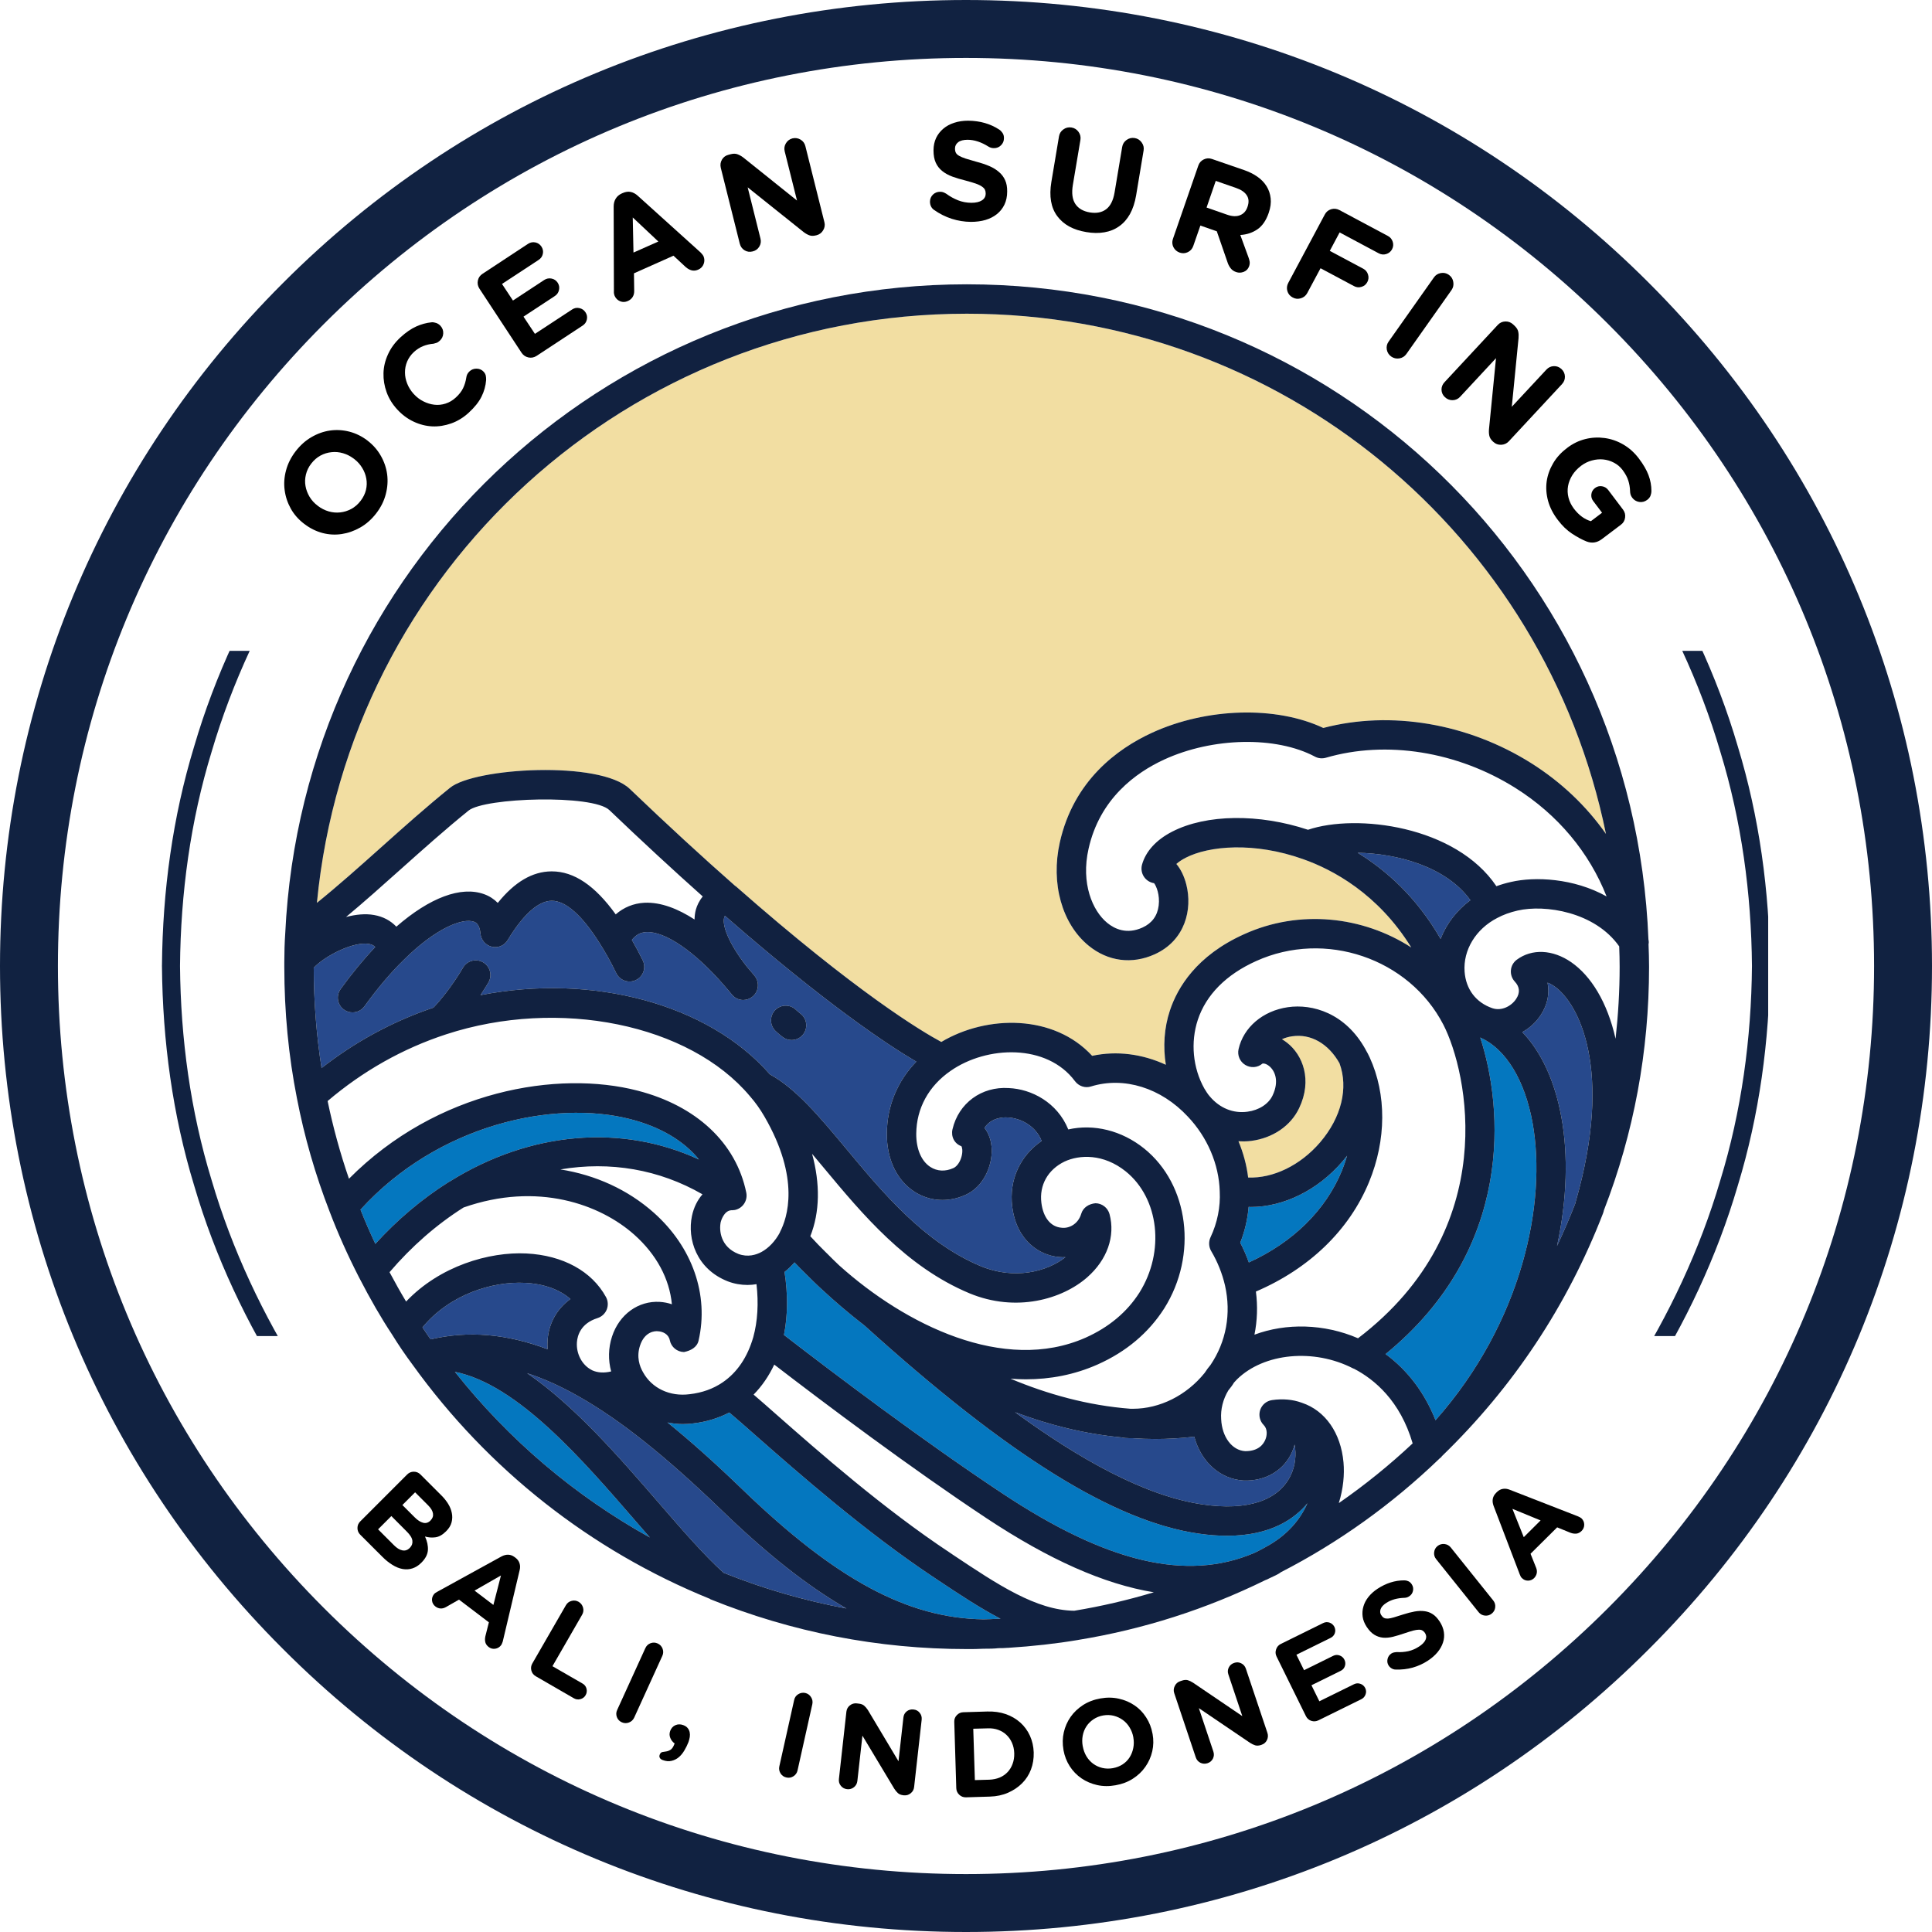 <svg xmlns="http://www.w3.org/2000/svg" xmlns:xlink="http://www.w3.org/1999/xlink" width="500" zoomAndPan="magnify" viewBox="0 0 375 375" height="500" preserveAspectRatio="xMidYMid meet" version="1.0"><defs><g/><clipPath id="8c3ef999ae"><path d="M 8.441 8.441 L 367.086 8.441 L 367.086 367.086 L 8.441 367.086 Z M 8.441 8.441 " clip-rule="nonzero"/></clipPath><clipPath id="e395342463"><path d="M 187.5 375 C 137.441 375 90.305 355.516 54.93 320.07 C 19.484 284.695 0 237.559 0 187.5 C 0 137.441 19.484 90.305 54.93 54.93 C 90.305 19.484 137.441 0 187.5 0 C 237.559 0 284.695 19.484 320.07 54.93 C 355.516 90.379 375 137.441 375 187.5 C 375 237.559 355.516 284.695 320.07 320.07 C 284.695 355.516 237.559 375 187.5 375 Z M 187.5 11.242 C 140.438 11.242 96.148 29.602 62.875 62.875 C 29.602 96.148 11.242 140.438 11.242 187.5 C 11.242 234.562 29.602 278.852 62.875 312.125 C 96.148 345.398 140.438 363.758 187.5 363.758 C 234.562 363.758 278.852 345.398 312.125 312.125 C 345.398 278.852 363.758 234.562 363.758 187.5 C 363.758 140.438 345.398 96.148 312.125 62.875 C 278.852 29.602 234.562 11.242 187.5 11.242 Z M 187.5 11.242 " clip-rule="nonzero"/></clipPath><clipPath id="9ee390e513"><path d="M 31.434 126.332 L 343.203 126.332 L 343.203 259.328 L 31.434 259.328 Z M 31.434 126.332 " clip-rule="nonzero"/></clipPath><clipPath id="d716dca8fb"><path d="M 55.184 55.184 L 320.082 55.184 L 320.082 320.082 L 55.184 320.082 Z M 55.184 55.184 " clip-rule="nonzero"/></clipPath></defs><rect x="-37.5" width="450" fill="#ffffff" y="-37.5" height="450" fill-opacity="1"/><rect x="-37.5" width="450" fill="#ffffff" y="-37.5" height="450" fill-opacity="1"/><g clip-path="url(#8c3ef999ae)"><path fill="#ffffff" d="M 367.086 187.762 C 367.086 190.699 367.016 193.633 366.871 196.562 C 366.727 199.492 366.512 202.418 366.223 205.34 C 365.938 208.262 365.578 211.172 365.145 214.074 C 364.715 216.98 364.215 219.871 363.641 222.746 C 363.07 225.625 362.426 228.488 361.711 231.336 C 361 234.184 360.219 237.012 359.363 239.816 C 358.512 242.625 357.594 245.414 356.605 248.176 C 355.617 250.938 354.559 253.676 353.438 256.387 C 352.312 259.098 351.125 261.781 349.871 264.434 C 348.613 267.086 347.297 269.707 345.914 272.297 C 344.527 274.883 343.082 277.438 341.574 279.953 C 340.066 282.473 338.496 284.949 336.867 287.391 C 335.234 289.832 333.547 292.23 331.797 294.586 C 330.051 296.945 328.242 299.258 326.383 301.523 C 324.52 303.793 322.605 306.016 320.633 308.191 C 318.664 310.363 316.641 312.488 314.562 314.562 C 312.488 316.641 310.363 318.664 308.191 320.633 C 306.016 322.605 303.793 324.52 301.523 326.383 C 299.258 328.242 296.945 330.051 294.586 331.797 C 292.23 333.547 289.832 335.234 287.391 336.867 C 284.949 338.496 282.473 340.066 279.953 341.574 C 277.438 343.082 274.883 344.527 272.297 345.914 C 269.707 347.297 267.086 348.613 264.434 349.871 C 261.781 351.125 259.098 352.312 256.387 353.438 C 253.676 354.559 250.938 355.617 248.176 356.605 C 245.414 357.594 242.625 358.512 239.816 359.363 C 237.012 360.219 234.184 361 231.336 361.711 C 228.488 362.426 225.625 363.07 222.746 363.641 C 219.871 364.215 216.977 364.715 214.074 365.145 C 211.172 365.578 208.262 365.938 205.34 366.223 C 202.418 366.512 199.492 366.727 196.562 366.871 C 193.633 367.016 190.699 367.086 187.762 367.086 C 184.828 367.086 181.895 367.016 178.965 366.871 C 176.031 366.727 173.105 366.512 170.188 366.223 C 167.266 365.938 164.355 365.578 161.449 365.145 C 158.547 364.715 155.656 364.215 152.777 363.641 C 149.902 363.07 147.039 362.426 144.191 361.711 C 141.344 361 138.516 360.219 135.707 359.363 C 132.898 358.512 130.113 357.594 127.352 356.605 C 124.586 355.617 121.852 354.559 119.141 353.438 C 116.426 352.312 113.746 351.125 111.094 349.871 C 108.441 348.613 105.82 347.297 103.23 345.914 C 100.641 344.527 98.09 343.082 95.574 341.574 C 93.055 340.066 90.578 338.496 88.137 336.867 C 85.695 335.234 83.297 333.547 80.941 331.797 C 78.582 330.051 76.27 328.242 74 326.383 C 71.734 324.52 69.512 322.605 67.336 320.633 C 65.164 318.664 63.039 316.641 60.961 314.562 C 58.887 312.488 56.863 310.363 54.895 308.191 C 52.922 306.016 51.008 303.793 49.145 301.523 C 47.281 299.258 45.477 296.945 43.73 294.586 C 41.98 292.23 40.293 289.832 38.66 287.391 C 37.031 284.949 35.461 282.473 33.953 279.953 C 32.445 277.438 30.996 274.883 29.613 272.297 C 28.23 269.707 26.91 267.086 25.656 264.434 C 24.402 261.781 23.215 259.098 22.09 256.387 C 20.969 253.676 19.91 250.938 18.922 248.176 C 17.934 245.414 17.012 242.625 16.16 239.816 C 15.309 237.008 14.527 234.184 13.812 231.336 C 13.102 228.488 12.457 225.625 11.887 222.746 C 11.312 219.871 10.812 216.98 10.379 214.074 C 9.949 211.172 9.59 208.262 9.305 205.34 C 9.016 202.418 8.801 199.492 8.656 196.562 C 8.512 193.633 8.441 190.699 8.441 187.762 C 8.441 184.828 8.512 181.895 8.656 178.965 C 8.801 176.031 9.016 173.105 9.305 170.188 C 9.59 167.266 9.949 164.355 10.379 161.449 C 10.812 158.547 11.312 155.656 11.887 152.777 C 12.457 149.902 13.102 147.039 13.812 144.191 C 14.527 141.344 15.309 138.516 16.16 135.707 C 17.012 132.898 17.934 130.113 18.922 127.352 C 19.91 124.586 20.969 121.852 22.09 119.141 C 23.215 116.43 24.402 113.746 25.656 111.094 C 26.91 108.441 28.23 105.82 29.613 103.23 C 30.996 100.641 32.445 98.09 33.953 95.574 C 35.461 93.055 37.031 90.578 38.66 88.137 C 40.293 85.695 41.98 83.297 43.73 80.941 C 45.477 78.582 47.281 76.27 49.145 74 C 51.008 71.734 52.922 69.512 54.895 67.336 C 56.863 65.164 58.887 63.039 60.961 60.961 C 63.039 58.887 65.164 56.863 67.336 54.895 C 69.512 52.922 71.734 51.008 74 49.145 C 76.27 47.281 78.582 45.477 80.941 43.73 C 83.297 41.98 85.695 40.293 88.137 38.66 C 90.578 37.031 93.055 35.461 95.574 33.953 C 98.09 32.445 100.641 30.996 103.23 29.613 C 105.82 28.23 108.441 26.91 111.094 25.656 C 113.746 24.402 116.43 23.215 119.141 22.09 C 121.852 20.969 124.586 19.91 127.352 18.922 C 130.113 17.934 132.898 17.012 135.707 16.16 C 138.516 15.309 141.344 14.527 144.191 13.812 C 147.039 13.102 149.902 12.457 152.777 11.887 C 155.656 11.312 158.547 10.812 161.449 10.379 C 164.355 9.949 167.266 9.59 170.188 9.305 C 173.105 9.016 176.031 8.801 178.965 8.656 C 181.895 8.512 184.828 8.441 187.762 8.441 C 190.699 8.441 193.633 8.512 196.562 8.656 C 199.492 8.801 202.418 9.016 205.34 9.305 C 208.262 9.59 211.172 9.949 214.074 10.379 C 216.977 10.812 219.871 11.312 222.746 11.887 C 225.625 12.457 228.488 13.102 231.336 13.812 C 234.184 14.527 237.012 15.309 239.816 16.16 C 242.625 17.012 245.414 17.934 248.176 18.922 C 250.938 19.91 253.676 20.969 256.387 22.09 C 259.098 23.215 261.781 24.402 264.434 25.656 C 267.086 26.91 269.707 28.23 272.297 29.613 C 274.883 30.996 277.438 32.445 279.953 33.953 C 282.473 35.461 284.949 37.031 287.391 38.66 C 289.832 40.293 292.23 41.98 294.586 43.73 C 296.945 45.477 299.258 47.281 301.523 49.145 C 303.793 51.008 306.016 52.922 308.191 54.895 C 310.363 56.863 312.488 58.887 314.562 60.961 C 316.641 63.039 318.664 65.164 320.633 67.336 C 322.605 69.512 324.52 71.734 326.383 74 C 328.242 76.27 330.051 78.582 331.797 80.941 C 333.547 83.297 335.234 85.695 336.867 88.137 C 338.496 90.578 340.066 93.055 341.574 95.574 C 343.082 98.09 344.527 100.641 345.914 103.23 C 347.297 105.82 348.613 108.441 349.871 111.094 C 351.125 113.746 352.312 116.43 353.438 119.141 C 354.559 121.852 355.617 124.586 356.605 127.352 C 357.594 130.113 358.512 132.898 359.367 135.707 C 360.219 138.516 361 141.344 361.711 144.191 C 362.426 147.039 363.07 149.902 363.641 152.777 C 364.215 155.656 364.715 158.547 365.145 161.449 C 365.578 164.355 365.938 167.266 366.223 170.188 C 366.512 173.105 366.727 176.031 366.871 178.965 C 367.016 181.895 367.086 184.828 367.086 187.762 Z M 367.086 187.762 " fill-opacity="1" fill-rule="nonzero"/></g><g clip-path="url(#e395342463)"><rect x="-37.5" width="450" fill="#112241" y="-37.5" height="450" fill-opacity="1"/></g><g clip-path="url(#9ee390e513)"><path fill="#112241" d="M 333.906 229.109 C 329.949 242.582 323.906 255.363 316.41 267.137 C 310.219 276.715 303.184 285.719 295.273 293.906 C 294.25 295.027 293.109 296.027 292.023 297.082 C 290.918 298.121 289.844 299.191 288.719 300.203 L 285.289 303.184 L 283.574 304.676 L 281.797 306.09 L 278.246 308.926 C 277.043 309.848 275.801 310.715 274.582 311.617 C 272.176 313.461 269.613 315.082 267.105 316.785 C 266.742 317.031 266.363 317.285 265.969 317.551 C 265.559 317.797 265.133 318.051 264.691 318.316 C 263.805 318.848 262.852 319.418 261.84 320.023 C 259.836 321.281 257.465 322.465 254.906 323.828 C 254.262 324.16 253.617 324.523 252.934 324.848 C 252.25 325.164 251.555 325.488 250.84 325.82 C 249.418 326.477 247.945 327.16 246.422 327.859 C 243.305 329.082 240.055 330.543 236.508 331.68 C 222.504 336.758 205.031 339.895 187.496 339.969 C 169.965 339.895 152.488 336.758 138.488 331.68 C 134.941 330.543 131.691 329.082 128.57 327.859 C 127.051 327.16 125.578 326.477 124.156 325.82 C 123.441 325.488 122.746 325.164 122.059 324.848 C 121.379 324.523 120.734 324.16 120.09 323.828 C 117.531 322.469 115.16 321.281 113.156 320.023 C 112.145 319.418 111.191 318.848 110.305 318.316 C 109.863 318.051 109.438 317.797 109.027 317.551 C 108.633 317.285 108.254 317.031 107.891 316.789 C 98.367 310.543 89.414 303.453 81.281 295.488 C 72.699 286.918 65.199 277.316 58.586 267.137 C 51.086 255.363 45.047 242.582 41.086 229.109 C 36.969 215.684 35.062 201.59 34.941 187.496 C 35.062 173.402 36.969 159.312 41.086 145.883 C 45.047 132.414 51.086 119.633 58.586 107.859 C 64.773 98.281 71.812 89.277 79.723 81.086 C 80.746 79.969 81.887 78.969 82.973 77.91 C 84.078 76.875 85.148 75.805 86.277 74.793 L 89.707 71.809 L 91.418 70.316 L 93.199 68.906 L 96.75 66.066 C 97.953 65.148 99.191 64.277 100.41 63.379 C 102.82 61.535 105.383 59.914 107.891 58.207 C 108.25 57.965 108.633 57.711 109.027 57.445 C 109.438 57.199 109.859 56.945 110.305 56.676 C 111.188 56.148 112.141 55.578 113.156 54.973 C 115.16 53.715 117.531 52.527 120.09 51.168 C 120.734 50.836 121.379 50.473 122.059 50.148 C 122.746 49.828 123.441 49.504 124.152 49.176 C 125.578 48.52 127.051 47.836 128.57 47.133 C 131.691 45.914 134.941 44.449 138.488 43.316 C 152.488 38.238 169.961 35.102 187.496 35.027 C 205.031 35.102 222.504 38.238 236.504 43.316 C 240.055 44.449 243.305 45.914 246.422 47.133 C 247.945 47.836 249.418 48.52 250.84 49.176 C 251.551 49.504 252.25 49.828 252.934 50.145 C 253.613 50.473 254.258 50.836 254.902 51.168 C 257.461 52.527 259.836 53.715 261.836 54.973 C 262.852 55.578 263.805 56.148 264.688 56.676 C 265.133 56.941 265.559 57.199 265.965 57.445 C 266.363 57.711 266.742 57.965 267.102 58.207 C 276.629 64.449 285.578 71.543 293.715 79.508 C 302.293 88.078 309.793 97.68 316.41 107.859 C 323.906 119.629 329.949 132.414 333.906 145.883 C 338.027 159.312 339.934 173.402 340.055 187.496 C 339.934 201.59 338.027 215.684 333.906 229.109 Z M 343.562 187.395 L 343.559 187.383 C 343.43 172.992 341.496 158.594 337.301 144.863 C 333.27 131.09 327.094 118.02 319.398 106.012 L 315.695 100.449 C 315.695 100.449 314.625 98.953 313.023 96.711 C 311.477 94.422 309.113 91.598 306.855 88.699 C 304.422 85.941 302.09 83.098 300.129 81.156 C 298.223 79.168 296.949 77.84 296.949 77.84 C 296.949 77.84 296.629 77.512 296.051 76.957 C 295.473 76.398 294.648 75.598 293.656 74.645 C 291.723 72.672 288.918 70.301 286.164 67.867 C 284.75 66.691 283.297 65.57 281.957 64.488 C 281.281 63.953 280.629 63.434 280.012 62.941 C 279.371 62.48 278.766 62.043 278.207 61.641 C 275.973 60.027 274.48 58.953 274.48 58.953 C 274.48 58.953 274.156 58.688 273.633 58.348 C 273.113 58.004 272.418 57.539 271.727 57.074 C 270.34 56.145 268.953 55.219 268.953 55.219 C 268.582 54.969 268.195 54.707 267.793 54.434 C 267.375 54.18 266.941 53.918 266.488 53.645 C 265.582 53.098 264.609 52.516 263.574 51.895 C 261.523 50.602 259.102 49.383 256.484 47.988 C 255.824 47.648 255.164 47.277 254.469 46.941 C 253.766 46.613 253.055 46.281 252.328 45.941 C 250.871 45.27 249.363 44.57 247.805 43.848 C 244.617 42.594 241.289 41.102 237.66 39.93 C 223.332 34.727 205.438 31.504 187.496 31.434 C 169.555 31.504 151.664 34.727 137.336 39.934 C 133.707 41.102 130.379 42.598 127.188 43.852 C 125.629 44.57 124.125 45.27 122.668 45.945 C 121.941 46.281 121.227 46.617 120.527 46.941 C 119.828 47.277 119.168 47.648 118.512 47.988 C 115.891 49.383 113.469 50.602 111.422 51.895 C 110.383 52.516 109.41 53.102 108.504 53.645 C 108.055 53.918 107.617 54.18 107.203 54.434 C 106.797 54.707 106.41 54.969 106.039 55.219 C 106.039 55.219 104.652 56.145 103.266 57.074 C 102.574 57.539 101.883 58.004 101.363 58.352 C 100.836 58.688 100.512 58.953 100.512 58.953 C 100.512 58.953 99.023 60.027 96.789 61.641 C 96.227 62.043 95.621 62.48 94.984 62.941 C 94.363 63.434 93.715 63.953 93.039 64.488 C 91.695 65.57 90.242 66.691 88.832 67.867 C 86.078 70.301 83.273 72.672 81.34 74.645 C 80.348 75.598 79.523 76.398 78.945 76.957 C 78.363 77.512 78.043 77.84 78.043 77.84 C 78.043 77.84 76.773 79.168 74.867 81.156 C 72.906 83.098 70.57 85.941 68.141 88.699 C 65.883 91.598 63.516 94.422 61.973 96.711 C 60.367 98.957 59.297 100.453 59.297 100.453 L 55.598 106.012 C 47.898 118.02 41.723 131.094 37.691 144.863 C 33.5 158.594 31.562 172.992 31.438 187.383 L 31.434 187.395 L 31.434 187.602 L 31.438 187.613 C 31.562 202.004 33.5 216.402 37.691 230.133 C 41.723 243.902 47.898 256.977 55.598 268.98 L 59.297 274.543 C 59.297 274.543 60.367 276.039 61.973 278.285 C 63.516 280.574 65.883 283.395 68.141 286.297 C 70.57 289.055 72.906 291.898 74.867 293.836 C 76.773 295.828 78.043 297.152 78.043 297.152 C 78.043 297.152 78.363 297.48 78.945 298.039 C 79.523 298.598 80.348 299.395 81.34 300.352 C 83.273 302.32 86.078 304.695 88.832 307.129 C 90.242 308.301 91.695 309.426 93.039 310.508 C 93.715 311.043 94.363 311.559 94.984 312.051 C 95.621 312.516 96.227 312.949 96.789 313.352 C 99.023 314.969 100.512 316.043 100.512 316.043 C 100.512 316.043 100.836 316.305 101.363 316.645 C 101.883 316.992 102.574 317.457 103.266 317.922 C 104.652 318.848 106.039 319.777 106.039 319.777 C 106.41 320.027 106.797 320.289 107.203 320.562 C 107.621 320.816 108.055 321.078 108.508 321.352 C 109.41 321.895 110.387 322.48 111.422 323.102 C 113.469 324.395 115.895 325.613 118.512 327.008 C 119.172 327.348 119.832 327.719 120.527 328.055 C 121.227 328.379 121.941 328.715 122.668 329.051 C 124.125 329.727 125.633 330.426 127.188 331.145 C 130.379 332.398 133.707 333.895 137.336 335.062 C 151.664 340.266 169.555 343.492 187.496 343.562 C 205.438 343.492 223.332 340.266 237.66 335.062 C 241.289 333.895 244.617 332.398 247.809 331.145 C 249.363 330.426 250.871 329.727 252.328 329.051 C 253.055 328.711 253.77 328.379 254.469 328.055 C 255.164 327.719 255.824 327.348 256.484 327.008 C 259.102 325.613 261.527 324.395 263.574 323.102 C 264.609 322.48 265.582 321.895 266.488 321.352 C 266.941 321.078 267.375 320.812 267.793 320.562 C 268.199 320.289 268.586 320.027 268.957 319.777 C 268.957 319.777 270.34 318.848 271.727 317.922 C 272.422 317.457 273.113 316.992 273.633 316.645 C 274.156 316.305 274.48 316.043 274.48 316.043 C 274.48 316.043 275.973 314.969 278.207 313.352 C 278.766 312.949 279.371 312.516 280.012 312.051 C 280.629 311.559 281.281 311.043 281.957 310.508 C 283.297 309.426 284.75 308.301 286.164 307.129 C 288.918 304.695 291.723 302.32 293.656 300.352 C 294.648 299.395 295.473 298.598 296.051 298.039 C 296.629 297.48 296.949 297.152 296.949 297.152 C 296.949 297.152 298.223 295.828 300.129 293.836 C 302.09 291.898 304.422 289.055 306.855 286.297 C 309.113 283.395 311.48 280.574 313.023 278.285 C 314.629 276.039 315.695 274.543 315.695 274.543 L 319.398 268.98 C 327.094 256.977 333.27 243.902 337.301 230.133 C 341.496 216.402 343.43 202.004 343.559 187.613 L 343.562 187.602 L 343.562 187.395 " fill-opacity="1" fill-rule="nonzero"/></g><path fill="#f2dea2" d="M 187.66 60.891 C 121.973 60.891 67.734 110.637 61.512 175.246 C 65.574 171.969 69.68 168.305 73.961 164.48 C 78.297 160.602 82.777 156.602 87.352 152.906 C 92.133 149.004 116.473 147.574 122.234 153.121 C 129.484 160.059 136.352 166.375 142.652 171.914 C 142.738 171.973 142.828 172.027 142.914 172.105 C 166.266 192.648 178.852 200.168 182.707 202.242 C 191.613 196.945 204.574 196.867 211.988 204.938 C 216.762 203.91 221.734 204.57 226.289 206.672 C 225.727 203.152 225.961 199.52 227.07 196.164 C 228.547 191.688 232.246 185.484 241.457 181.34 C 252.211 176.449 264.535 177.828 273.93 183.906 C 267.461 173.434 258.625 168.773 252.98 166.777 C 243.441 163.359 234.637 164.168 230.129 166.496 C 229.414 166.867 228.805 167.27 228.332 167.695 C 229.176 168.695 229.848 170.059 230.262 171.684 C 231.484 176.488 230.055 182.551 224.109 185.234 C 219.707 187.219 215.047 186.609 211.312 183.562 C 206.121 179.328 203.926 171.461 205.707 163.516 C 208.391 151.504 216.902 145.316 223.574 142.242 C 234.25 137.332 247.73 136.992 256.852 141.297 C 269.91 137.859 284.902 140.387 297.203 148.125 C 303.055 151.816 307.941 156.48 311.719 161.867 C 299.848 103.832 248.867 60.891 187.66 60.891 Z M 250.797 201.145 C 250.086 201.242 249.418 201.441 248.824 201.715 C 249.156 201.91 249.484 202.129 249.797 202.375 C 252.859 204.75 254.777 209.605 252.164 215.086 C 250.539 218.516 247.066 220.895 242.871 221.445 C 242.039 221.555 241.211 221.555 240.387 221.512 C 241.328 223.777 241.969 226.141 242.266 228.555 C 247.074 228.75 252.379 226.227 256.242 221.719 C 260.371 216.887 261.762 211.168 259.992 206.371 C 257.848 202.57 254.418 200.598 250.797 201.145 " fill-opacity="1" fill-rule="nonzero"/><path fill="#ffffff" d="M 314.285 183.688 C 309.559 176.969 299.852 175.52 294.57 176.738 C 293.066 177.082 291.777 177.555 290.617 178.176 C 286.441 180.324 283.977 184.402 284.277 188.594 C 284.523 192.016 286.488 194.598 289.668 195.691 C 291.516 196.312 293.422 195.23 294.297 193.867 C 295.078 192.68 294.98 191.547 294.016 190.52 C 293.465 189.926 293.191 189.117 293.266 188.312 C 293.336 187.5 293.754 186.766 294.406 186.281 C 297.348 184.098 301.391 184.289 304.969 186.762 C 308.816 189.43 311.973 194.504 313.582 201.617 C 314.09 197.016 314.371 192.363 314.371 187.66 C 314.371 186.32 314.336 185.016 314.285 183.688 Z M 214.922 179.137 C 216.355 180.312 218.707 181.422 221.758 180.035 C 223.586 179.199 224.648 177.773 224.898 175.781 C 225.16 173.707 224.445 171.984 224.008 171.426 C 223.305 171.316 222.668 170.961 222.207 170.398 C 221.621 169.688 221.418 168.719 221.668 167.82 C 222.398 165.23 224.418 163.016 227.512 161.426 C 234.121 158.016 244.375 157.895 253.883 161.059 C 263.293 157.875 282.547 160.281 290.449 172.012 C 291.348 171.684 292.293 171.402 293.309 171.18 C 297.887 170.121 305.457 170.426 311.84 174 C 308.477 165.461 302.391 158.141 294.164 152.957 C 282.867 145.855 269.094 143.648 257.352 147.078 C 256.633 147.281 255.867 147.211 255.219 146.855 C 247.676 142.848 235.379 143.094 225.961 147.43 C 220.461 149.961 213.453 155.027 211.285 164.762 C 209.781 171.426 212.031 176.777 214.922 179.137 Z M 243.809 186.543 C 238.004 189.152 234.098 193.094 232.492 197.957 C 231.055 202.309 231.527 207.285 233.754 211.266 C 234.059 211.758 234.406 212.355 234.82 212.812 C 236.738 215.086 239.375 216.164 242.137 215.781 C 244.359 215.488 246.227 214.285 247.004 212.633 C 248.344 209.828 247.461 207.789 246.297 206.883 C 245.688 206.41 245.148 206.367 245.023 206.457 C 244.086 207.254 242.758 207.336 241.707 206.703 C 240.66 206.07 240.137 204.84 240.402 203.645 C 241.355 199.402 245.113 196.199 249.977 195.496 C 254.727 194.809 261.121 196.617 265.043 203.68 C 265.059 203.707 265.062 203.734 265.082 203.762 C 265.082 203.77 265.082 203.77 265.082 203.77 C 265.363 204.258 265.637 204.75 265.848 205.234 C 269.145 212.41 269.105 221.262 265.727 229.445 C 261.879 238.777 254.129 246.254 243.77 250.688 C 244.141 253.527 244.035 256.344 243.488 259.062 C 249.629 256.766 257.027 256.922 263.594 259.758 C 291.613 238.41 284.844 208.004 280.16 198.898 C 273.5 185.996 257.188 180.469 243.809 186.543 Z M 262.859 265.695 C 262.777 265.664 262.695 265.641 262.613 265.598 C 255.016 261.691 245.34 262.602 240.109 267.723 L 239.516 268.359 C 239.234 268.844 238.855 269.352 238.418 269.879 C 237.398 271.562 236.891 273.559 237.027 275.465 C 237.195 278.953 239.156 281.531 241.699 281.668 C 244.406 281.684 245.273 280.184 245.578 279.496 C 245.977 278.598 246.035 277.355 245.289 276.605 C 244.527 275.84 244.262 274.707 244.598 273.68 C 244.941 272.656 245.828 271.914 246.902 271.758 C 248.961 271.457 250.93 271.637 252.621 272.254 C 252.621 272.254 252.625 272.254 252.625 272.254 C 252.656 272.262 252.691 272.281 252.723 272.289 C 257.211 273.793 260.262 278.113 260.773 283.852 C 260.984 286.207 260.734 288.949 259.863 291.75 C 264.902 288.258 269.684 284.391 274.195 280.16 C 271.777 271.898 266.789 267.75 262.859 265.695 Z M 237.777 249.527 C 237.238 247.191 236.332 244.926 235.09 242.828 C 234.609 242.004 234.566 241.008 234.965 240.148 C 236.285 237.355 236.906 234.277 236.75 231.238 C 236.602 225.992 234.352 220.727 230.562 216.734 C 225.363 211.152 218.184 208.914 211.785 210.875 C 210.641 211.258 209.383 210.828 208.652 209.855 C 203.219 202.539 191.551 202.934 184.5 207.863 C 180.246 210.805 177.887 215.125 177.844 220.051 C 177.824 223.004 178.82 225.363 180.578 226.504 C 181.898 227.355 183.48 227.438 185.055 226.723 C 185.762 226.414 186.402 225.473 186.664 224.371 C 186.922 223.293 186.711 222.605 186.609 222.48 C 185.25 221.992 184.555 220.617 184.875 219.207 C 186.051 214.125 190.52 210.844 195.797 211.195 C 200.207 211.375 205.223 213.973 207.352 219.223 C 212.312 218.109 217.715 219.414 222.09 222.934 C 230.793 229.957 232.496 243.59 225.984 253.953 C 222.949 258.707 218.598 262.375 213.027 264.855 C 208.523 266.852 203.828 267.723 199.105 267.723 C 198.113 267.723 197.125 267.68 196.133 267.602 C 203.25 270.586 211.105 272.805 219.441 273.441 L 219.91 273.441 C 225.113 273.441 230.309 270.844 233.82 266.48 C 234.207 265.902 234.566 265.387 234.965 264.93 C 238.004 260.434 239.004 254.969 237.777 249.527 Z M 150.281 264.867 C 149.23 267.094 147.887 269.051 146.273 270.691 C 147.512 271.75 148.977 273.035 150.641 274.508 C 158.941 281.812 171.484 292.852 184.445 301.426 L 185.023 301.82 C 193.656 307.574 201.117 312.555 208.512 312.645 C 213.746 311.785 218.902 310.578 223.957 309.062 C 214.297 307.484 203.605 302.719 191.449 294.664 C 176.719 284.902 160.293 272.562 150.281 264.867 Z M 160.41 243.191 C 160.43 243.207 160.449 243.227 160.461 243.234 C 160.465 243.242 160.473 243.246 160.473 243.246 C 161.332 244.105 162.094 244.875 162.906 245.633 C 162.906 245.633 162.91 245.633 162.91 245.633 C 162.922 245.645 162.934 245.652 162.945 245.66 C 162.945 245.664 162.949 245.664 162.949 245.672 C 162.961 245.676 162.965 245.688 162.977 245.691 C 175.645 257.059 194.824 266.66 210.707 259.645 C 215.227 257.625 218.746 254.684 221.152 250.91 C 226.145 242.957 224.992 232.617 218.512 227.371 C 214.18 223.898 209.52 224.105 206.621 225.461 C 203.391 227.027 201.699 230.035 202.133 233.477 C 202.488 236.332 203.941 238.133 206.039 238.301 C 207.449 238.488 209.258 237.645 209.867 235.59 C 210.227 234.371 211.348 233.672 212.633 233.547 C 213.914 233.57 215.023 234.426 215.359 235.66 C 216.516 239.945 214.898 244.531 211.027 247.926 C 206.18 252.184 197.223 254.793 188.16 251.023 C 175.895 245.895 167.398 235.688 159.906 226.684 C 159.125 225.75 158.371 224.844 157.625 223.957 C 159.219 229.785 159.133 235.297 157.281 239.953 C 158.316 241.074 159.352 242.168 160.41 243.191 Z M 123.793 211.703 C 135.203 214.648 142.883 221.859 144.852 231.488 C 145.164 233.031 144.172 234.543 142.625 234.859 C 142.531 234.875 142.434 234.875 142.344 234.887 C 142.242 234.898 142.152 234.914 142.055 234.914 C 142.043 234.914 142.035 234.91 142.027 234.91 C 142.008 234.91 141.992 234.91 141.977 234.902 C 141.945 234.91 141.922 234.914 141.891 234.914 C 140.508 235.039 139.945 236.969 139.891 237.203 C 139.543 238.863 139.875 242.031 143.32 243.387 C 145.148 244.082 146.766 243.559 147.801 243.008 C 149.203 242.246 150.469 240.91 151.352 239.266 C 151.371 239.223 151.379 239.172 151.398 239.129 C 152.82 236.41 155.379 228.797 148.375 216.715 C 147.547 215.285 146.621 213.98 145.613 212.832 C 145.609 212.824 145.605 212.812 145.598 212.809 C 145.586 212.797 145.578 212.793 145.57 212.781 C 133.852 198.785 108.496 193.605 86.602 200.758 C 78.156 203.52 70.434 207.891 63.59 213.711 C 64.648 218.793 66.027 223.844 67.734 228.793 C 84.844 211.566 108.344 207.688 123.793 211.703 Z M 146.836 249.258 C 146.258 249.352 145.68 249.41 145.102 249.41 C 143.801 249.41 142.516 249.184 141.281 248.715 C 135.152 246.312 133.379 240.465 134.305 236.035 C 134.656 234.344 135.383 232.926 136.352 231.816 C 127.938 226.965 118.406 225.352 108.773 226.984 C 115.57 228.062 121.859 230.902 126.902 235.383 C 134.391 242.043 137.637 251.324 135.59 260.219 C 135.289 261.523 134.059 262.168 132.77 262.43 C 131.422 262.41 130.273 261.457 130.008 260.141 C 129.762 258.93 128.629 258.445 127.73 258.398 C 127.133 258.312 125.109 258.453 124.223 261.195 C 123.504 263.391 124.152 265.211 124.816 266.355 C 126.516 269.457 130.027 271.121 133.863 270.613 C 136.281 270.336 138.406 269.574 140.223 268.344 C 143.066 266.422 145.086 263.445 146.215 259.523 C 147.059 256.453 147.258 252.941 146.836 249.258 Z M 72.598 177.602 C 74.352 177.906 75.812 178.688 76.93 179.867 C 83.406 174.234 89.48 171.938 93.957 173.555 C 94.988 173.922 95.883 174.508 96.617 175.254 C 99.906 171.172 103.344 169.164 107.023 169.133 L 107.109 169.133 C 111.402 169.133 115.477 171.871 119.508 177.48 C 121.07 176.125 122.941 175.344 125.051 175.227 C 128.312 175.062 131.688 176.449 134.809 178.473 C 134.832 177.809 134.898 177.16 135.07 176.547 C 135.289 175.777 135.691 174.871 136.406 174.004 C 130.73 168.945 124.664 163.348 118.281 157.242 C 115.074 154.156 94.051 154.801 90.945 157.336 C 86.477 160.949 82.047 164.906 77.762 168.734 C 74.145 171.969 70.648 175.09 67.168 177.988 C 69.055 177.492 70.926 177.301 72.598 177.602 Z M 130.414 253.16 C 129.945 248.219 127.43 243.492 123.105 239.648 C 116.5 233.77 104.344 229.328 89.973 234.375 C 84.711 237.703 79.891 241.922 75.609 246.93 C 76.711 248.996 77.773 250.883 78.824 252.629 C 85.371 245.734 94.934 242.938 102.176 243.297 C 109.258 243.656 114.883 246.738 117.621 251.758 C 118.031 252.504 118.078 253.398 117.766 254.188 C 117.441 254.984 116.785 255.586 115.973 255.844 C 112.715 256.871 112.078 259.227 111.98 260.527 C 111.816 262.777 112.988 264.965 114.824 265.906 C 114.867 265.93 114.91 265.953 114.953 265.98 C 116 266.453 117.25 266.527 118.625 266.195 C 118.031 264 118.062 261.664 118.793 259.426 C 120.203 255.098 123.93 252.449 128.059 252.695 C 128.879 252.746 129.676 252.902 130.414 253.16 " fill-opacity="1" fill-rule="nonzero"/><path fill="#27498c" d="M 301.715 191.449 C 301.41 191.242 300.934 190.941 300.375 190.73 C 300.805 192.801 300.383 194.988 299.082 196.984 C 298.156 198.414 296.895 199.547 295.477 200.332 C 299.18 204.188 301.809 209.875 303.082 216.949 C 304.379 224.086 304.199 232.727 302.219 241.844 C 303.484 239.152 304.672 236.406 305.758 233.605 C 305.773 233.531 305.785 233.453 305.805 233.383 C 313.246 207.625 306.379 194.691 301.715 191.449 Z M 263.527 165.527 C 268.98 168.863 274.949 174.102 279.621 182.238 C 280.754 179.316 282.746 176.703 285.406 174.73 C 280.66 168.141 271.055 165.652 263.527 165.527 Z M 250.801 281.793 C 249.215 285.422 245.633 287.508 241.418 287.371 C 236.793 287.113 233.094 283.695 231.809 278.863 C 229.234 279.164 226.723 279.312 224.25 279.312 C 222.758 279.312 221.277 279.258 219.797 279.152 L 219.277 279.152 C 219.273 279.152 219.262 279.148 219.258 279.148 C 219.191 279.148 219.125 279.148 219.066 279.148 C 219.055 279.148 219.055 279.141 219.051 279.141 C 218.641 279.137 218.199 279.113 217.812 279.039 C 217.77 279.031 217.738 279.012 217.695 279 C 210.379 278.305 203.441 276.527 197.031 274.109 C 209.207 283.016 222.121 290.387 233.5 292.023 C 242.07 293.273 248.125 291.293 250.496 286.43 C 251.469 284.441 251.629 282.242 251.281 280.391 C 251.156 280.863 251.008 281.332 250.801 281.793 Z M 206.809 244.02 C 206.398 244.043 205.984 244.027 205.559 243.988 C 201.883 243.684 197.305 240.926 196.469 234.18 C 195.828 229.043 197.984 224.348 202.18 221.461 C 201.066 218.566 198.125 217.004 195.566 216.898 C 194.695 216.824 192.348 216.953 191.086 218.926 C 191.934 220.004 192.434 221.434 192.488 223.078 C 192.598 226.324 190.879 230.406 187.375 231.941 C 184.047 233.445 180.422 233.211 177.465 231.293 C 174.043 229.066 172.094 224.941 172.137 219.996 C 172.18 214.645 174.203 209.836 177.855 206.066 C 172.258 202.789 160.359 194.906 140.715 177.758 C 140.621 177.898 140.582 178.023 140.562 178.105 C 140.184 179.418 141.121 182.715 144.988 187.668 C 145.391 188.109 145.922 188.754 146.453 189.395 C 147.457 190.617 147.293 192.434 146.078 193.43 C 145.543 193.879 144.895 194.098 144.254 194.098 C 143.441 194.098 142.637 193.746 142.082 193.066 L 142.043 193.023 C 141.562 192.441 141.09 191.863 140.609 191.328 C 140.605 191.32 140.598 191.312 140.594 191.301 C 140.59 191.301 140.582 191.297 140.582 191.293 C 134.855 184.684 129.055 180.688 125.379 180.922 C 124.273 180.988 123.402 181.484 122.645 182.438 C 123.375 183.711 124.082 185.027 124.758 186.41 C 125.449 187.828 124.867 189.531 123.445 190.223 C 122.043 190.91 120.316 190.328 119.625 188.906 C 118.598 186.797 117.504 184.82 116.359 183.031 C 112.992 177.664 109.797 174.84 107.105 174.84 L 107.074 174.84 C 104.496 174.859 101.551 177.496 98.551 182.457 C 97.914 183.52 96.688 184.059 95.461 183.766 C 94.258 183.477 93.371 182.457 93.262 181.227 C 93.098 179.316 92.27 179.016 92 178.914 C 89.836 178.121 84.617 180.098 78.312 186.375 C 75.812 188.82 73.27 191.824 70.742 195.32 C 70.18 196.094 69.309 196.504 68.426 196.504 C 67.844 196.504 67.262 196.336 66.754 195.965 C 65.477 195.043 65.188 193.258 66.113 191.977 C 68.348 188.895 70.594 186.172 72.832 183.824 C 72.5 183.465 72.094 183.301 71.613 183.219 C 68.555 182.703 63.051 185.555 60.895 187.84 C 60.906 194.473 61.426 200.992 62.414 207.309 C 68.988 202.172 76.27 198.234 84.133 195.578 C 87.363 192.195 89.832 187.887 89.859 187.844 C 90.633 186.473 92.375 185.996 93.746 186.77 C 95.117 187.555 95.598 189.293 94.82 190.664 C 94.77 190.758 94.199 191.742 93.266 193.152 C 114.965 188.91 137.484 194.832 149.445 208.539 C 154.523 211.312 159.062 216.746 164.297 223.031 C 171.371 231.531 179.387 241.172 190.355 245.758 C 196.855 248.457 203.191 246.863 206.809 244.02 Z M 155.898 200.762 C 155.336 201.492 154.492 201.871 153.641 201.871 C 153.027 201.871 152.418 201.676 151.895 201.273 C 150.98 200.566 150.477 200.059 150.477 200.059 C 149.379 198.941 149.383 197.137 150.5 196.023 C 151.609 194.922 153.402 194.922 154.504 196.012 C 154.562 196.062 154.867 196.363 155.387 196.758 C 156.633 197.723 156.859 199.52 155.898 200.762 Z M 112.285 271.023 C 108.848 269.07 105.531 267.578 102.32 266.539 C 111.555 272.863 120.219 282.867 127.789 291.617 C 132.387 296.934 136.727 301.938 140.445 305.277 C 148.191 308.383 156.16 310.691 164.289 312.207 C 156.73 307.855 148.824 301.598 140.07 293.133 C 129.145 282.59 120.312 275.559 112.285 271.023 Z M 106.285 260.117 C 106.523 256.809 108.125 254.008 110.723 252.145 C 108.641 250.301 105.57 249.184 101.895 249.004 C 95.566 248.672 87.242 251.27 82.004 257.645 C 82.523 258.438 83.047 259.211 83.586 259.965 C 90.844 258.258 98.344 258.883 106.293 261.883 C 106.25 261.301 106.246 260.711 106.285 260.117 " fill-opacity="1" fill-rule="nonzero"/><path fill="#0477bf" d="M 297.473 217.961 C 295.977 209.695 292.32 203.676 287.449 201.441 C 287.398 201.426 287.355 201.41 287.312 201.387 C 291.727 214.852 294.047 242.332 268.938 262.824 C 273.227 265.973 276.539 270.363 278.637 275.668 C 295.484 256.645 300.266 233.426 297.473 217.961 Z M 242.773 234.277 C 242.637 234.277 242.5 234.254 242.363 234.254 C 242.156 236.617 241.625 238.973 240.727 241.215 C 241.379 242.453 241.93 243.73 242.398 245.043 C 250.926 241.168 257.285 234.941 260.449 227.27 C 260.848 226.293 261.18 225.312 261.469 224.328 C 261.18 224.699 260.887 225.066 260.578 225.426 C 255.777 231.035 249.105 234.277 242.773 234.277 Z M 238.199 298.09 C 236.516 298.094 234.68 297.965 232.68 297.676 C 216.262 295.316 195.68 282.512 167.918 257.391 C 167.824 257.32 167.766 257.266 167.688 257.199 C 164.828 254.992 162.008 252.594 159.062 249.848 C 159.051 249.836 159.039 249.824 159.027 249.816 C 158.199 249.047 157.426 248.273 156.652 247.5 C 156.547 247.414 156.445 247.309 156.348 247.199 C 155.629 246.504 154.918 245.773 154.215 245.035 C 153.609 245.707 152.973 246.348 152.277 246.887 C 152.949 251.16 152.918 255.328 152.168 259.117 C 161.887 266.617 179.199 279.699 194.609 289.902 C 214.824 303.312 230.312 306.977 243.34 301.473 C 243.371 301.453 243.559 301.367 243.723 301.297 C 244.234 301.039 244.75 300.781 245.262 300.496 C 245.383 300.418 245.512 300.355 245.645 300.285 C 245.66 300.277 245.672 300.273 245.68 300.262 C 249.852 298.035 252.391 294.918 253.773 291.777 C 251.344 294.734 246.715 298.09 238.199 298.09 Z M 181.281 306.184 C 168.008 297.391 154.781 285.75 146.867 278.793 C 144.727 276.902 142.934 275.328 141.559 274.168 C 139.43 275.273 137.086 275.988 134.555 276.281 C 133.863 276.371 133.18 276.414 132.508 276.414 C 131.5 276.414 130.52 276.289 129.559 276.102 C 134.027 279.715 138.809 283.984 144.035 289.031 C 162.156 306.547 176.168 314.109 190.895 314.312 L 190.91 314.312 C 191.895 314.301 192.812 314.254 193.66 314.203 L 193.66 314.215 C 193.863 314.211 194.047 314.203 194.211 314.203 C 190.125 312.078 186.047 309.363 181.859 306.57 Z M 135.672 225.062 C 132.719 221.426 128.191 218.734 122.367 217.23 C 107.492 213.391 84.977 218.266 69.969 234.789 C 70.84 236.988 71.805 239.207 72.855 241.434 C 77.164 236.707 81.938 232.672 87.117 229.418 C 87.152 229.398 87.188 229.387 87.223 229.363 C 87.227 229.363 87.227 229.359 87.234 229.359 C 87.254 229.348 87.27 229.336 87.293 229.328 C 87.305 229.32 87.309 229.309 87.32 229.305 C 87.332 229.293 87.348 229.293 87.359 229.289 C 103.02 219.535 120.793 218.164 135.672 225.062 Z M 88.301 266.273 C 98.734 279.445 111.582 290.352 126.141 298.426 C 125.262 297.418 124.375 296.402 123.477 295.359 C 113.035 283.293 100.441 268.703 88.301 266.273 " fill-opacity="1" fill-rule="nonzero"/><g clip-path="url(#d716dca8fb)"><path fill="#112140" d="M 320.082 187.66 C 320.082 186.184 320.035 184.738 319.98 183.27 C 320.004 183.137 320.027 183.008 320.027 182.867 C 320.027 182.699 319.992 182.523 319.961 182.355 C 317.141 111.039 259.031 55.184 187.66 55.184 C 116.82 55.184 58.707 110.555 55.363 181.188 C 55.238 183.023 55.184 184.914 55.184 186.742 L 55.184 187.66 C 55.184 196.395 56.012 204.973 57.629 213.141 C 59.066 220.609 61.207 228.031 63.984 235.18 C 65.57 239.359 67.477 243.621 69.652 247.871 C 69.66 247.883 69.664 247.891 69.668 247.902 C 71.934 252.281 73.988 255.84 76.098 259.023 C 77.336 261.035 78.703 263.043 80.086 264.895 C 94.723 285.242 114.676 300.953 137.785 310.332 L 137.789 310.328 C 137.812 310.332 137.84 310.348 137.859 310.359 L 137.844 310.398 C 153.707 316.816 170.473 320.082 187.66 320.082 C 188.801 320.082 189.875 320.082 190.855 320.02 C 191.902 320.02 193.008 320.008 193.766 319.91 C 193.809 319.91 193.852 319.91 193.895 319.906 C 194.449 319.906 195.043 319.895 195.609 319.84 L 195.609 319.848 C 200.566 319.531 205.012 319.027 209.184 318.328 C 209.207 318.32 209.234 318.316 209.27 318.309 C 209.285 318.305 209.301 318.305 209.316 318.301 C 221.926 316.242 234.125 312.34 245.582 306.711 C 245.746 306.645 246.078 306.52 246.23 306.426 C 246.238 306.422 246.238 306.422 246.242 306.422 L 246.242 306.414 L 247.652 305.746 C 247.883 305.633 248.246 305.453 248.645 305.152 C 259.812 299.414 270.152 292.016 279.367 283.148 L 279.355 283.145 C 279.582 282.98 279.805 282.797 279.859 282.656 C 293.699 269.273 304.227 253.402 311.152 235.496 L 311.148 235.492 C 311.219 235.312 311.281 235.117 311.316 234.914 C 317.121 219.961 320.082 204.066 320.082 187.66 Z M 249.797 202.375 C 249.484 202.129 249.156 201.91 248.824 201.715 C 249.418 201.441 250.086 201.242 250.797 201.145 C 254.418 200.598 257.848 202.57 259.992 206.371 C 261.762 211.168 260.371 216.887 256.242 221.719 C 252.379 226.227 247.074 228.75 242.266 228.555 C 241.969 226.141 241.328 223.777 240.387 221.512 C 241.211 221.555 242.039 221.555 242.871 221.445 C 247.066 220.895 250.539 218.516 252.164 215.086 C 254.777 209.605 252.859 204.75 249.797 202.375 Z M 242.363 234.254 C 242.5 234.254 242.637 234.277 242.773 234.277 C 249.105 234.277 255.777 231.035 260.578 225.426 C 260.887 225.066 261.18 224.699 261.469 224.328 C 261.18 225.312 260.848 226.293 260.449 227.27 C 257.285 234.941 250.926 241.168 242.398 245.043 C 241.93 243.73 241.379 242.453 240.727 241.215 C 241.625 238.973 242.156 236.617 242.363 234.254 Z M 243.77 250.688 C 254.129 246.254 261.879 238.777 265.727 229.445 C 269.105 221.262 269.145 212.41 265.848 205.234 C 265.637 204.75 265.363 204.258 265.082 203.77 C 265.082 203.77 265.082 203.77 265.082 203.762 C 265.062 203.734 265.059 203.707 265.043 203.68 C 261.121 196.617 254.727 194.809 249.977 195.496 C 245.113 196.199 241.355 199.402 240.402 203.645 C 240.137 204.84 240.66 206.07 241.707 206.703 C 242.758 207.336 244.086 207.254 245.023 206.457 C 245.148 206.367 245.688 206.41 246.297 206.883 C 247.461 207.789 248.344 209.828 247.004 212.633 C 246.227 214.285 244.359 215.488 242.137 215.781 C 239.375 216.164 236.738 215.086 234.82 212.812 C 234.406 212.355 234.059 211.758 233.754 211.266 C 231.527 207.285 231.055 202.309 232.492 197.957 C 234.098 193.094 238.004 189.152 243.809 186.543 C 257.188 180.469 273.5 185.996 280.16 198.898 C 284.844 208.004 291.613 238.41 263.594 259.758 C 257.027 256.922 249.629 256.766 243.488 259.062 C 244.035 256.344 244.141 253.527 243.77 250.688 Z M 234.965 264.93 C 234.566 265.387 234.207 265.902 233.82 266.48 C 230.309 270.844 225.113 273.441 219.91 273.441 L 219.441 273.441 C 211.105 272.805 203.25 270.586 196.133 267.602 C 197.125 267.68 198.113 267.723 199.105 267.723 C 203.828 267.723 208.523 266.852 213.027 264.855 C 218.598 262.375 222.949 258.707 225.984 253.953 C 232.496 243.59 230.793 229.957 222.09 222.934 C 217.715 219.414 212.312 218.109 207.352 219.223 C 205.223 213.973 200.207 211.375 195.797 211.195 C 190.52 210.844 186.051 214.125 184.875 219.207 C 184.555 220.617 185.25 221.992 186.609 222.48 C 186.711 222.605 186.922 223.293 186.664 224.371 C 186.402 225.473 185.762 226.414 185.055 226.723 C 183.48 227.438 181.898 227.355 180.578 226.504 C 178.82 225.363 177.824 223.004 177.844 220.051 C 177.887 215.125 180.246 210.805 184.5 207.863 C 191.551 202.934 203.219 202.539 208.652 209.855 C 209.383 210.828 210.641 211.258 211.785 210.875 C 218.184 208.914 225.363 211.152 230.562 216.734 C 234.352 220.727 236.602 225.992 236.75 231.238 C 236.906 234.277 236.285 237.355 234.965 240.148 C 234.566 241.008 234.609 242.004 235.09 242.828 C 236.332 244.926 237.238 247.191 237.777 249.527 C 239.004 254.969 238.004 260.434 234.965 264.93 Z M 241.418 287.371 C 245.633 287.508 249.215 285.422 250.801 281.793 C 251.008 281.332 251.156 280.863 251.281 280.391 C 251.629 282.242 251.469 284.441 250.496 286.43 C 248.125 291.293 242.07 293.273 233.5 292.023 C 222.121 290.387 209.207 283.016 197.031 274.109 C 203.441 276.527 210.379 278.305 217.695 279 C 217.738 279.012 217.77 279.031 217.812 279.039 C 218.199 279.113 218.641 279.137 219.051 279.141 C 219.055 279.141 219.055 279.148 219.066 279.148 C 219.125 279.148 219.191 279.148 219.258 279.148 C 219.262 279.148 219.273 279.152 219.277 279.152 L 219.797 279.152 C 221.277 279.258 222.758 279.312 224.25 279.312 C 226.723 279.312 229.234 279.164 231.809 278.863 C 233.094 283.695 236.793 287.113 241.418 287.371 Z M 157.625 223.957 C 158.371 224.844 159.125 225.75 159.906 226.684 C 167.398 235.688 175.895 245.895 188.16 251.023 C 197.223 254.793 206.18 252.184 211.027 247.926 C 214.898 244.531 216.516 239.945 215.359 235.66 C 215.023 234.426 213.914 233.57 212.633 233.547 C 211.348 233.672 210.227 234.371 209.867 235.59 C 209.258 237.645 207.449 238.488 206.039 238.301 C 203.941 238.133 202.488 236.332 202.133 233.477 C 201.699 230.035 203.391 227.027 206.621 225.461 C 209.52 224.105 214.18 223.898 218.512 227.371 C 224.992 232.617 226.145 242.957 221.152 250.91 C 218.746 254.684 215.227 257.625 210.707 259.645 C 194.824 266.66 175.645 257.059 162.977 245.691 C 162.965 245.688 162.961 245.676 162.949 245.672 C 162.949 245.664 162.945 245.664 162.945 245.66 C 162.934 245.652 162.922 245.645 162.91 245.633 C 162.91 245.633 162.906 245.633 162.906 245.633 C 162.094 244.875 161.332 244.105 160.473 243.246 C 160.473 243.246 160.465 243.242 160.461 243.234 C 160.449 243.227 160.43 243.207 160.41 243.191 C 159.352 242.168 158.316 241.074 157.281 239.953 C 159.133 235.297 159.219 229.785 157.625 223.957 Z M 279.621 182.238 C 274.949 174.102 268.98 168.863 263.527 165.527 C 271.055 165.652 280.66 168.141 285.406 174.73 C 282.746 176.703 280.754 179.316 279.621 182.238 Z M 253.883 161.059 C 244.375 157.895 234.121 158.016 227.512 161.426 C 224.418 163.016 222.398 165.23 221.668 167.82 C 221.418 168.719 221.621 169.688 222.207 170.398 C 222.668 170.961 223.305 171.316 224.008 171.426 C 224.445 171.984 225.16 173.707 224.898 175.781 C 224.648 177.773 223.586 179.199 221.758 180.035 C 218.707 181.422 216.355 180.312 214.922 179.137 C 212.031 176.777 209.781 171.426 211.285 164.762 C 213.453 155.027 220.461 149.961 225.961 147.43 C 235.379 143.094 247.676 142.848 255.219 146.855 C 255.867 147.211 256.633 147.281 257.352 147.078 C 269.094 143.648 282.867 145.855 294.164 152.957 C 302.391 158.141 308.477 165.461 311.84 174 C 305.457 170.426 297.887 170.121 293.309 171.18 C 292.293 171.402 291.348 171.684 290.449 172.012 C 282.547 160.281 263.293 157.875 253.883 161.059 Z M 187.66 60.891 C 248.867 60.891 299.848 103.832 311.719 161.867 C 307.941 156.48 303.055 151.816 297.203 148.125 C 284.902 140.387 269.91 137.859 256.852 141.297 C 247.73 136.992 234.25 137.332 223.574 142.242 C 216.902 145.316 208.391 151.504 205.707 163.516 C 203.926 171.461 206.121 179.328 211.312 183.562 C 215.047 186.609 219.707 187.219 224.109 185.234 C 230.055 182.551 231.484 176.488 230.262 171.684 C 229.848 170.059 229.176 168.695 228.332 167.695 C 228.805 167.27 229.414 166.867 230.129 166.496 C 234.637 164.168 243.441 163.359 252.98 166.777 C 258.625 168.773 267.461 173.434 273.93 183.906 C 264.535 177.828 252.211 176.449 241.457 181.34 C 232.246 185.484 228.547 191.688 227.07 196.164 C 225.961 199.52 225.727 203.152 226.289 206.672 C 221.734 204.57 216.762 203.91 211.988 204.938 C 204.574 196.867 191.613 196.945 182.707 202.242 C 178.852 200.168 166.266 192.648 142.914 172.105 C 142.828 172.027 142.738 171.973 142.652 171.914 C 136.352 166.375 129.484 160.059 122.234 153.121 C 116.473 147.574 92.133 149.004 87.352 152.906 C 82.777 156.602 78.297 160.602 73.961 164.48 C 69.68 168.305 65.574 171.969 61.512 175.246 C 67.734 110.637 121.973 60.891 187.66 60.891 Z M 136.406 174.004 C 135.691 174.871 135.289 175.777 135.07 176.547 C 134.898 177.16 134.832 177.809 134.809 178.473 C 131.688 176.449 128.312 175.062 125.051 175.227 C 122.941 175.344 121.07 176.125 119.508 177.48 C 115.477 171.871 111.402 169.133 107.109 169.133 L 107.023 169.133 C 103.344 169.164 99.906 171.172 96.617 175.254 C 95.883 174.508 94.988 173.922 93.957 173.555 C 89.48 171.938 83.406 174.234 76.93 179.867 C 75.812 178.688 74.352 177.906 72.598 177.602 C 70.926 177.301 69.055 177.492 67.168 177.988 C 70.648 175.09 74.145 171.969 77.762 168.734 C 82.047 164.906 86.477 160.949 90.945 157.336 C 94.051 154.801 115.074 154.156 118.281 157.242 C 124.664 163.348 130.73 168.945 136.406 174.004 Z M 60.895 187.84 C 63.051 185.555 68.555 182.703 71.613 183.219 C 72.094 183.301 72.5 183.465 72.832 183.824 C 70.594 186.172 68.348 188.895 66.113 191.977 C 65.188 193.258 65.477 195.043 66.754 195.965 C 67.262 196.336 67.844 196.504 68.426 196.504 C 69.309 196.504 70.18 196.094 70.742 195.32 C 73.27 191.824 75.812 188.82 78.312 186.375 C 84.617 180.098 89.836 178.121 92 178.914 C 92.27 179.016 93.098 179.316 93.262 181.227 C 93.371 182.457 94.258 183.477 95.461 183.766 C 96.688 184.059 97.914 183.52 98.551 182.457 C 101.551 177.496 104.496 174.859 107.074 174.84 L 107.105 174.84 C 109.797 174.84 112.992 177.664 116.359 183.031 C 117.504 184.82 118.598 186.797 119.625 188.906 C 120.316 190.328 122.043 190.91 123.445 190.223 C 124.867 189.531 125.449 187.828 124.758 186.41 C 124.082 185.027 123.375 183.711 122.645 182.438 C 123.402 181.484 124.273 180.988 125.379 180.922 C 129.055 180.688 134.855 184.684 140.582 191.293 C 140.582 191.297 140.59 191.301 140.594 191.301 C 140.598 191.312 140.605 191.32 140.609 191.328 C 141.09 191.863 141.562 192.441 142.043 193.023 L 142.082 193.066 C 142.637 193.746 143.441 194.098 144.254 194.098 C 144.895 194.098 145.543 193.879 146.078 193.43 C 147.293 192.434 147.457 190.617 146.453 189.395 C 145.922 188.754 145.391 188.109 144.988 187.668 C 141.121 182.715 140.184 179.418 140.562 178.105 C 140.582 178.023 140.621 177.898 140.715 177.758 C 160.359 194.906 172.258 202.789 177.855 206.066 C 174.203 209.836 172.18 214.645 172.137 219.996 C 172.094 224.941 174.043 229.066 177.465 231.293 C 180.422 233.211 184.047 233.445 187.375 231.941 C 190.879 230.406 192.598 226.324 192.488 223.078 C 192.434 221.434 191.934 220.004 191.086 218.926 C 192.348 216.953 194.695 216.824 195.566 216.898 C 198.125 217.004 201.066 218.566 202.18 221.461 C 197.984 224.348 195.828 229.043 196.469 234.18 C 197.305 240.926 201.883 243.684 205.559 243.988 C 205.984 244.027 206.398 244.043 206.809 244.02 C 203.191 246.863 196.855 248.457 190.355 245.758 C 179.387 241.172 171.371 231.531 164.297 223.031 C 159.062 216.746 154.523 211.312 149.445 208.539 C 137.484 194.832 114.965 188.91 93.266 193.152 C 94.199 191.742 94.77 190.758 94.82 190.664 C 95.598 189.293 95.117 187.555 93.746 186.77 C 92.375 185.996 90.633 186.473 89.859 187.844 C 89.832 187.887 87.363 192.195 84.133 195.578 C 76.27 198.234 68.988 202.172 62.414 207.309 C 61.426 200.992 60.906 194.473 60.895 187.84 Z M 67.734 228.793 C 66.027 223.844 64.648 218.793 63.59 213.711 C 70.434 207.891 78.156 203.52 86.602 200.758 C 108.496 193.605 133.852 198.785 145.57 212.781 C 145.578 212.793 145.586 212.797 145.598 212.809 C 145.605 212.812 145.609 212.824 145.613 212.832 C 146.621 213.98 147.547 215.285 148.375 216.715 C 155.379 228.797 152.82 236.41 151.398 239.129 C 151.379 239.172 151.371 239.223 151.352 239.266 C 150.469 240.91 149.203 242.246 147.801 243.008 C 146.766 243.559 145.148 244.082 143.32 243.387 C 139.875 242.031 139.543 238.863 139.891 237.203 C 139.945 236.969 140.508 235.039 141.891 234.914 C 141.922 234.914 141.945 234.91 141.977 234.902 C 141.992 234.91 142.008 234.91 142.027 234.91 C 142.035 234.91 142.043 234.914 142.055 234.914 C 142.152 234.914 142.242 234.898 142.344 234.887 C 142.434 234.875 142.531 234.875 142.625 234.859 C 144.172 234.543 145.164 233.031 144.852 231.488 C 142.883 221.859 135.203 214.648 123.793 211.703 C 108.344 207.688 84.844 211.566 67.734 228.793 Z M 126.902 235.383 C 121.859 230.902 115.57 228.062 108.773 226.984 C 118.406 225.352 127.938 226.965 136.352 231.816 C 135.383 232.926 134.656 234.344 134.305 236.035 C 133.379 240.465 135.152 246.312 141.281 248.715 C 142.516 249.184 143.801 249.41 145.102 249.41 C 145.68 249.41 146.258 249.352 146.836 249.258 C 147.258 252.941 147.059 256.453 146.215 259.523 C 145.086 263.445 143.066 266.422 140.223 268.344 C 138.406 269.574 136.281 270.336 133.863 270.613 C 130.027 271.121 126.516 269.457 124.816 266.355 C 124.152 265.211 123.504 263.391 124.223 261.195 C 125.109 258.453 127.133 258.312 127.73 258.398 C 128.629 258.445 129.762 258.93 130.008 260.141 C 130.273 261.457 131.422 262.41 132.77 262.43 C 134.059 262.168 135.289 261.523 135.59 260.219 C 137.637 251.324 134.391 242.043 126.902 235.383 Z M 69.969 234.789 C 84.977 218.266 107.492 213.391 122.367 217.23 C 128.191 218.734 132.719 221.426 135.672 225.062 C 120.793 218.164 103.02 219.535 87.359 229.289 C 87.348 229.293 87.332 229.293 87.32 229.305 C 87.309 229.309 87.305 229.32 87.293 229.328 C 87.27 229.336 87.254 229.348 87.234 229.359 C 87.227 229.359 87.227 229.363 87.223 229.363 C 87.188 229.387 87.152 229.398 87.117 229.418 C 81.938 232.672 77.164 236.707 72.855 241.434 C 71.805 239.207 70.84 236.988 69.969 234.789 Z M 78.824 252.629 C 77.773 250.883 76.711 248.996 75.609 246.93 C 79.891 241.922 84.711 237.703 89.973 234.375 C 104.344 229.328 116.5 233.77 123.105 239.648 C 127.43 243.492 129.945 248.219 130.414 253.16 C 129.676 252.902 128.879 252.746 128.059 252.695 C 123.93 252.449 120.203 255.098 118.793 259.426 C 118.062 261.664 118.031 264 118.625 266.195 C 117.25 266.527 116 266.453 114.953 265.98 C 114.91 265.953 114.867 265.93 114.824 265.906 C 112.988 264.965 111.816 262.777 111.98 260.527 C 112.078 259.227 112.715 256.871 115.973 255.844 C 116.785 255.586 117.441 254.984 117.766 254.188 C 118.078 253.398 118.031 252.504 117.621 251.758 C 114.883 246.738 109.258 243.656 102.176 243.297 C 94.934 242.938 85.371 245.734 78.824 252.629 Z M 82.004 257.645 C 87.242 251.27 95.566 248.672 101.895 249.004 C 105.57 249.184 108.641 250.301 110.723 252.145 C 108.125 254.008 106.523 256.809 106.285 260.117 C 106.246 260.711 106.25 261.301 106.293 261.883 C 98.344 258.883 90.844 258.258 83.586 259.965 C 83.047 259.211 82.523 258.438 82.004 257.645 Z M 88.301 266.273 C 100.441 268.703 113.035 283.293 123.477 295.359 C 124.375 296.402 125.262 297.418 126.141 298.426 C 111.582 290.352 98.734 279.445 88.301 266.273 Z M 140.445 305.277 C 136.727 301.938 132.387 296.934 127.789 291.617 C 120.219 282.867 111.555 272.863 102.32 266.539 C 105.531 267.578 108.848 269.07 112.285 271.023 C 120.312 275.559 129.145 282.59 140.07 293.133 C 148.824 301.598 156.73 307.855 164.289 312.207 C 156.16 310.691 148.191 308.383 140.445 305.277 Z M 193.66 314.215 L 193.66 314.203 C 192.812 314.254 191.895 314.301 190.91 314.312 L 190.895 314.312 C 176.168 314.109 162.156 306.547 144.035 289.031 C 138.809 283.984 134.027 279.715 129.559 276.102 C 130.52 276.289 131.5 276.414 132.508 276.414 C 133.18 276.414 133.863 276.371 134.555 276.281 C 137.086 275.988 139.43 275.273 141.559 274.168 C 142.934 275.328 144.727 276.902 146.867 278.793 C 154.781 285.75 168.008 297.391 181.281 306.184 L 181.859 306.57 C 186.047 309.363 190.125 312.078 194.211 314.203 C 194.047 314.203 193.863 314.211 193.66 314.215 Z M 208.512 312.645 C 201.117 312.555 193.656 307.574 185.023 301.82 L 184.445 301.426 C 171.484 292.852 158.941 281.812 150.641 274.508 C 148.977 273.035 147.512 271.75 146.273 270.691 C 147.887 269.051 149.23 267.094 150.281 264.867 C 160.293 272.562 176.719 284.902 191.449 294.664 C 203.605 302.719 214.297 307.484 223.957 309.062 C 218.902 310.578 213.746 311.785 208.512 312.645 Z M 245.68 300.262 C 245.672 300.273 245.66 300.277 245.645 300.285 C 245.621 300.293 245.602 300.312 245.578 300.32 C 245.473 300.383 245.367 300.438 245.262 300.496 C 244.75 300.781 244.234 301.039 243.723 301.297 C 243.559 301.367 243.371 301.453 243.34 301.473 C 230.312 306.977 214.824 303.312 194.609 289.902 C 179.199 279.699 161.887 266.617 152.168 259.117 C 152.918 255.328 152.949 251.16 152.277 246.887 C 152.973 246.348 153.609 245.707 154.215 245.035 C 154.918 245.773 155.629 246.504 156.348 247.199 C 156.445 247.309 156.547 247.414 156.652 247.5 C 157.426 248.273 158.199 249.047 159.027 249.816 C 159.039 249.824 159.051 249.836 159.062 249.848 C 162.008 252.594 164.828 254.992 167.688 257.199 C 167.766 257.266 167.824 257.32 167.918 257.391 C 195.68 282.512 216.262 295.316 232.68 297.676 C 234.68 297.965 236.516 298.094 238.199 298.09 C 246.715 298.09 251.344 294.734 253.773 291.777 C 252.391 294.918 249.852 298.035 245.68 300.262 Z M 259.863 291.75 C 260.734 288.949 260.984 286.207 260.773 283.852 C 260.262 278.113 257.211 273.793 252.723 272.289 C 252.691 272.281 252.656 272.262 252.625 272.254 C 252.625 272.254 252.621 272.254 252.621 272.254 C 250.93 271.637 248.961 271.457 246.902 271.758 C 245.828 271.914 244.941 272.656 244.598 273.68 C 244.262 274.707 244.527 275.84 245.289 276.605 C 246.035 277.355 245.977 278.598 245.578 279.496 C 245.273 280.184 244.406 281.684 241.699 281.668 C 239.156 281.531 237.195 278.953 237.027 275.465 C 236.891 273.559 237.398 271.562 238.418 269.879 C 238.855 269.352 239.234 268.844 239.516 268.359 L 240.109 267.723 C 245.34 262.602 255.016 261.691 262.613 265.598 C 262.695 265.641 262.777 265.664 262.859 265.695 C 266.789 267.75 271.777 271.898 274.195 280.16 C 269.684 284.391 264.902 288.258 259.863 291.75 Z M 278.637 275.668 C 276.539 270.363 273.227 265.973 268.938 262.824 C 294.047 242.332 291.727 214.852 287.312 201.387 C 287.355 201.41 287.398 201.426 287.449 201.441 C 292.32 203.676 295.977 209.695 297.473 217.961 C 300.266 233.426 295.484 256.645 278.637 275.668 Z M 305.805 233.383 C 305.785 233.453 305.773 233.531 305.758 233.605 C 304.672 236.406 303.484 239.152 302.219 241.844 C 304.199 232.727 304.379 224.086 303.082 216.949 C 301.809 209.875 299.18 204.188 295.477 200.332 C 296.895 199.547 298.156 198.414 299.082 196.984 C 300.383 194.988 300.805 192.801 300.375 190.73 C 300.934 190.941 301.41 191.242 301.715 191.449 C 306.379 194.691 313.246 207.625 305.805 233.383 Z M 304.969 186.762 C 301.391 184.289 297.348 184.098 294.406 186.281 C 293.754 186.766 293.336 187.5 293.266 188.312 C 293.191 189.117 293.465 189.926 294.016 190.52 C 294.98 191.547 295.078 192.68 294.297 193.867 C 293.422 195.23 291.516 196.312 289.668 195.691 C 286.488 194.598 284.523 192.016 284.277 188.594 C 283.977 184.402 286.441 180.324 290.617 178.176 C 291.777 177.555 293.066 177.082 294.57 176.738 C 299.852 175.52 309.559 176.969 314.285 183.688 C 314.336 185.016 314.371 186.32 314.371 187.66 C 314.371 192.363 314.09 197.016 313.582 201.617 C 311.973 194.504 308.816 189.43 304.969 186.762 Z M 151.895 201.273 C 152.418 201.676 153.027 201.871 153.641 201.871 C 154.492 201.871 155.336 201.492 155.898 200.762 C 156.859 199.52 156.633 197.723 155.387 196.758 C 154.867 196.363 154.562 196.062 154.504 196.012 C 153.402 194.922 151.609 194.922 150.5 196.023 C 149.383 197.137 149.379 198.941 150.477 200.059 C 150.477 200.059 150.98 200.566 151.895 201.273 " fill-opacity="1" fill-rule="nonzero"/></g><g fill="#000000" fill-opacity="1"><g transform="translate(65.754, 108.611)"><g><path d="M -8.375 -21.016 C -7.477 -22.18 -6.453 -23.098 -5.297 -23.766 C -4.141 -24.441 -2.938 -24.867 -1.688 -25.047 C -0.438 -25.223 0.812 -25.148 2.062 -24.828 C 3.312 -24.504 4.477 -23.93 5.562 -23.109 L 5.594 -23.078 C 6.676 -22.242 7.535 -21.258 8.172 -20.125 C 8.816 -19 9.223 -17.805 9.391 -16.547 C 9.555 -15.285 9.469 -14 9.125 -12.688 C 8.789 -11.383 8.176 -10.148 7.281 -8.984 C 6.383 -7.816 5.352 -6.898 4.188 -6.234 C 3.02 -5.566 1.812 -5.141 0.562 -4.953 C -0.676 -4.766 -1.914 -4.832 -3.156 -5.156 C -4.406 -5.488 -5.57 -6.066 -6.656 -6.891 L -6.719 -6.938 C -7.801 -7.758 -8.66 -8.734 -9.297 -9.859 C -9.93 -10.992 -10.332 -12.191 -10.5 -13.453 C -10.676 -14.723 -10.586 -16.008 -10.234 -17.312 C -9.891 -18.613 -9.27 -19.848 -8.375 -21.016 Z M 4.234 -11.391 C 4.754 -12.066 5.102 -12.773 5.281 -13.516 C 5.457 -14.266 5.477 -15 5.344 -15.719 C 5.219 -16.445 4.953 -17.141 4.547 -17.797 C 4.148 -18.461 3.629 -19.039 2.984 -19.531 L 2.922 -19.578 C 2.273 -20.066 1.578 -20.422 0.828 -20.641 C 0.086 -20.859 -0.656 -20.926 -1.406 -20.844 C -2.156 -20.77 -2.867 -20.551 -3.547 -20.188 C -4.223 -19.82 -4.82 -19.301 -5.344 -18.625 C -5.852 -17.969 -6.195 -17.258 -6.375 -16.5 C -6.562 -15.738 -6.586 -14.992 -6.453 -14.266 C -6.328 -13.547 -6.066 -12.852 -5.672 -12.188 C -5.273 -11.52 -4.75 -10.941 -4.094 -10.453 L -4.062 -10.422 C -3.406 -9.922 -2.695 -9.562 -1.938 -9.344 C -1.188 -9.133 -0.441 -9.07 0.297 -9.156 C 1.047 -9.238 1.758 -9.461 2.438 -9.828 C 3.125 -10.203 3.723 -10.723 4.234 -11.391 Z M 4.234 -11.391 "/></g></g></g><g fill="#000000" fill-opacity="1"><g transform="translate(82.482, 87.462)"><g><path d="M -4.734 -22 C -3.672 -22.969 -2.656 -23.664 -1.688 -24.094 C -0.727 -24.531 0.266 -24.801 1.297 -24.906 C 1.555 -24.926 1.844 -24.883 2.156 -24.781 C 2.477 -24.676 2.766 -24.488 3.016 -24.219 C 3.41 -23.781 3.586 -23.281 3.547 -22.719 C 3.516 -22.164 3.285 -21.695 2.859 -21.312 C 2.648 -21.113 2.438 -20.977 2.219 -20.906 C 2.008 -20.844 1.828 -20.789 1.672 -20.75 C 0.941 -20.688 0.266 -20.531 -0.359 -20.281 C -0.984 -20.031 -1.578 -19.648 -2.141 -19.141 C -2.723 -18.598 -3.16 -17.984 -3.453 -17.297 C -3.742 -16.609 -3.883 -15.895 -3.875 -15.156 C -3.875 -14.426 -3.727 -13.703 -3.438 -12.984 C -3.156 -12.273 -2.738 -11.613 -2.188 -11 L -2.156 -10.969 C -1.602 -10.363 -0.977 -9.891 -0.281 -9.547 C 0.406 -9.203 1.109 -8.988 1.828 -8.906 C 2.555 -8.82 3.281 -8.895 4 -9.125 C 4.719 -9.352 5.379 -9.742 5.984 -10.297 C 6.641 -10.898 7.113 -11.508 7.406 -12.125 C 7.707 -12.75 7.914 -13.441 8.031 -14.203 C 8.094 -14.672 8.297 -15.062 8.641 -15.375 C 9.023 -15.738 9.488 -15.914 10.031 -15.906 C 10.582 -15.895 11.035 -15.695 11.391 -15.312 C 11.617 -15.062 11.758 -14.801 11.812 -14.531 C 11.863 -14.27 11.883 -13.992 11.875 -13.703 C 11.789 -12.566 11.488 -11.484 10.969 -10.453 C 10.457 -9.43 9.633 -8.398 8.5 -7.359 C 7.469 -6.41 6.336 -5.719 5.109 -5.281 C 3.879 -4.844 2.645 -4.648 1.406 -4.703 C 0.176 -4.766 -1.023 -5.07 -2.203 -5.625 C -3.379 -6.176 -4.426 -6.953 -5.344 -7.953 L -5.391 -8 C -6.316 -9.008 -7 -10.117 -7.438 -11.328 C -7.875 -12.535 -8.078 -13.766 -8.047 -15.016 C -8.016 -16.266 -7.723 -17.488 -7.172 -18.688 C -6.629 -19.895 -5.816 -21 -4.734 -22 Z M -4.734 -22 "/></g></g></g><g fill="#000000" fill-opacity="1"><g transform="translate(100.47, 71.49)"><g><path d="M 0.766 -3.016 L -7.406 -15.453 C -7.727 -15.941 -7.832 -16.469 -7.719 -17.031 C -7.602 -17.594 -7.301 -18.031 -6.812 -18.344 L 2.016 -24.156 C 2.461 -24.445 2.938 -24.539 3.438 -24.438 C 3.938 -24.332 4.332 -24.062 4.625 -23.625 C 4.914 -23.176 5.004 -22.703 4.891 -22.203 C 4.785 -21.711 4.508 -21.32 4.062 -21.031 L -3.031 -16.375 L -0.906 -13.156 L 5.156 -17.141 C 5.602 -17.43 6.078 -17.523 6.578 -17.422 C 7.086 -17.328 7.488 -17.055 7.781 -16.609 C 8.062 -16.172 8.145 -15.703 8.031 -15.203 C 7.926 -14.703 7.648 -14.305 7.203 -14.016 L 1.141 -10.031 L 3.359 -6.688 L 10.578 -11.422 C 11.016 -11.711 11.484 -11.801 11.984 -11.688 C 12.484 -11.582 12.879 -11.312 13.172 -10.875 C 13.461 -10.438 13.551 -9.969 13.438 -9.469 C 13.332 -8.977 13.062 -8.586 12.625 -8.297 L 3.672 -2.406 C 3.18 -2.094 2.656 -1.992 2.094 -2.109 C 1.531 -2.234 1.086 -2.535 0.766 -3.016 Z M 0.766 -3.016 "/></g></g></g><g fill="#000000" fill-opacity="1"><g transform="translate(119.129, 59.475)"><g><path d="M 0.031 -2.969 L -0.016 -19.391 C -0.016 -19.973 0.113 -20.477 0.375 -20.906 C 0.633 -21.344 1.023 -21.68 1.547 -21.922 L 1.766 -22.016 C 2.305 -22.254 2.816 -22.32 3.297 -22.219 C 3.785 -22.113 4.242 -21.863 4.672 -21.469 L 16.859 -10.469 C 17.16 -10.145 17.344 -9.914 17.406 -9.781 C 17.633 -9.258 17.648 -8.742 17.453 -8.234 C 17.266 -7.734 16.914 -7.367 16.406 -7.141 C 15.957 -6.941 15.531 -6.895 15.125 -7 C 14.727 -7.102 14.348 -7.312 13.984 -7.625 L 11.594 -9.844 L 3.922 -6.422 L 3.969 -3.016 C 3.977 -2.555 3.875 -2.156 3.656 -1.812 C 3.438 -1.477 3.129 -1.223 2.734 -1.047 C 2.223 -0.816 1.723 -0.801 1.234 -1 C 0.742 -1.207 0.391 -1.555 0.172 -2.047 C 0.117 -2.18 0.078 -2.328 0.047 -2.484 C 0.023 -2.641 0.02 -2.801 0.031 -2.969 Z M 3.828 -10.453 L 8.656 -12.594 L 3.688 -17.266 Z M 3.828 -10.453 "/></g></g></g><g fill="#000000" fill-opacity="1"><g transform="translate(141.825, 49.706)"><g><path d="M 1.766 -2.406 L -1.922 -17.141 C -2.055 -17.711 -1.977 -18.242 -1.688 -18.734 C -1.395 -19.223 -0.961 -19.535 -0.391 -19.672 L 0.031 -19.781 C 0.52 -19.906 0.945 -19.898 1.312 -19.766 C 1.688 -19.629 2.062 -19.422 2.438 -19.141 L 12.875 -10.781 L 10.484 -20.328 C 10.348 -20.891 10.426 -21.41 10.719 -21.891 C 11.008 -22.379 11.43 -22.695 11.984 -22.844 C 12.547 -22.977 13.07 -22.898 13.562 -22.609 C 14.051 -22.316 14.363 -21.891 14.5 -21.328 L 18.188 -6.594 C 18.332 -6.039 18.254 -5.516 17.953 -5.016 C 17.66 -4.516 17.234 -4.191 16.672 -4.047 L 16.531 -4.016 C 16.039 -3.891 15.609 -3.898 15.234 -4.047 C 14.859 -4.191 14.488 -4.406 14.125 -4.688 L 3.297 -13.344 L 5.781 -3.406 C 5.926 -2.844 5.848 -2.316 5.547 -1.828 C 5.254 -1.348 4.828 -1.039 4.266 -0.906 C 3.691 -0.758 3.164 -0.832 2.688 -1.125 C 2.219 -1.414 1.91 -1.844 1.766 -2.406 Z M 1.766 -2.406 "/></g></g></g><g fill="#000000" fill-opacity="1"><g transform="translate(166.932, 44.165)"><g/></g></g><g fill="#000000" fill-opacity="1"><g transform="translate(179.366, 42.738)"><g><path d="M 3.109 -5.516 C 3.379 -5.516 3.609 -5.473 3.797 -5.391 C 3.992 -5.305 4.164 -5.219 4.312 -5.125 C 5.039 -4.594 5.801 -4.172 6.594 -3.859 C 7.383 -3.547 8.242 -3.383 9.172 -3.375 C 10.047 -3.375 10.727 -3.531 11.219 -3.844 C 11.707 -4.156 11.953 -4.594 11.953 -5.156 L 11.953 -5.219 C 11.953 -5.488 11.898 -5.727 11.797 -5.938 C 11.691 -6.145 11.5 -6.344 11.219 -6.531 C 10.945 -6.727 10.562 -6.914 10.062 -7.094 C 9.562 -7.27 8.914 -7.461 8.125 -7.672 C 7.156 -7.91 6.281 -8.172 5.5 -8.453 C 4.719 -8.742 4.055 -9.109 3.516 -9.547 C 2.973 -9.984 2.555 -10.52 2.266 -11.156 C 1.973 -11.801 1.828 -12.594 1.828 -13.531 L 1.828 -13.594 C 1.836 -14.469 2.004 -15.254 2.328 -15.953 C 2.66 -16.648 3.125 -17.25 3.719 -17.75 C 4.312 -18.258 5.02 -18.645 5.844 -18.906 C 6.664 -19.176 7.566 -19.312 8.547 -19.312 C 10.859 -19.289 12.875 -18.711 14.594 -17.578 C 14.82 -17.43 15.031 -17.219 15.219 -16.938 C 15.414 -16.664 15.508 -16.32 15.5 -15.906 C 15.5 -15.363 15.305 -14.906 14.922 -14.531 C 14.547 -14.156 14.082 -13.973 13.531 -13.984 C 13.156 -13.984 12.801 -14.086 12.469 -14.297 C 11.094 -15.16 9.758 -15.598 8.469 -15.609 C 7.645 -15.609 7.031 -15.453 6.625 -15.141 C 6.219 -14.828 6.008 -14.43 6 -13.953 L 6 -13.906 C 6 -13.57 6.055 -13.297 6.172 -13.078 C 6.285 -12.859 6.5 -12.66 6.812 -12.484 C 7.125 -12.305 7.547 -12.129 8.078 -11.953 C 8.617 -11.785 9.289 -11.586 10.094 -11.359 C 11.062 -11.109 11.922 -10.82 12.672 -10.5 C 13.422 -10.176 14.051 -9.785 14.562 -9.328 C 15.082 -8.879 15.473 -8.352 15.734 -7.75 C 16.004 -7.156 16.133 -6.441 16.125 -5.609 L 16.125 -5.547 C 16.125 -4.598 15.945 -3.754 15.594 -3.016 C 15.238 -2.285 14.75 -1.672 14.125 -1.172 C 13.508 -0.68 12.773 -0.305 11.922 -0.047 C 11.066 0.203 10.117 0.328 9.078 0.328 C 7.828 0.316 6.594 0.117 5.375 -0.266 C 4.156 -0.66 3.004 -1.238 1.922 -2 C 1.68 -2.164 1.488 -2.391 1.344 -2.672 C 1.207 -2.961 1.141 -3.27 1.141 -3.594 C 1.148 -4.145 1.344 -4.602 1.719 -4.969 C 2.102 -5.332 2.566 -5.516 3.109 -5.516 Z M 3.109 -5.516 "/></g></g></g><g fill="#000000" fill-opacity="1"><g transform="translate(200.771, 43.059)"><g><path d="M 7.203 -18.312 C 7.785 -18.219 8.242 -17.93 8.578 -17.453 C 8.91 -16.984 9.031 -16.469 8.938 -15.906 L 7.469 -7.156 C 7.207 -5.582 7.367 -4.352 7.953 -3.469 C 8.535 -2.594 9.473 -2.047 10.766 -1.828 C 12.047 -1.617 13.098 -1.82 13.922 -2.438 C 14.754 -3.062 15.301 -4.141 15.562 -5.672 L 17.047 -14.547 C 17.141 -15.109 17.422 -15.555 17.891 -15.891 C 18.367 -16.234 18.895 -16.359 19.469 -16.266 C 20.039 -16.172 20.492 -15.883 20.828 -15.406 C 21.172 -14.938 21.297 -14.422 21.203 -13.859 L 19.75 -5.141 C 19.508 -3.723 19.109 -2.508 18.547 -1.5 C 17.984 -0.5 17.281 0.289 16.438 0.875 C 15.602 1.469 14.648 1.852 13.578 2.031 C 12.504 2.219 11.332 2.203 10.062 1.984 C 7.531 1.566 5.656 0.535 4.438 -1.109 C 3.219 -2.754 2.836 -4.961 3.297 -7.734 L 4.781 -16.594 C 4.875 -17.156 5.156 -17.602 5.625 -17.938 C 6.102 -18.281 6.629 -18.406 7.203 -18.312 Z M 7.203 -18.312 "/></g></g></g><g fill="#000000" fill-opacity="1"><g transform="translate(224.867, 47.453)"><g><path d="M 7.719 -15.297 C 7.906 -15.848 8.254 -16.25 8.766 -16.5 C 9.285 -16.758 9.82 -16.789 10.375 -16.594 L 16.625 -14.438 C 17.594 -14.102 18.445 -13.676 19.188 -13.156 C 19.938 -12.633 20.531 -12.02 20.969 -11.312 C 21.406 -10.613 21.672 -9.832 21.766 -8.969 C 21.867 -8.102 21.742 -7.16 21.391 -6.141 L 21.375 -6.094 C 20.875 -4.645 20.145 -3.594 19.188 -2.938 C 18.227 -2.281 17.125 -1.914 15.875 -1.844 L 17.453 2.469 C 17.566 2.77 17.645 3.055 17.688 3.328 C 17.727 3.598 17.695 3.891 17.594 4.203 C 17.406 4.742 17.055 5.113 16.547 5.312 C 16.047 5.508 15.555 5.523 15.078 5.359 C 14.629 5.203 14.285 4.973 14.047 4.672 C 13.805 4.379 13.613 4.047 13.469 3.672 L 11.312 -2.562 L 8.125 -3.672 L 6.75 0.281 C 6.562 0.832 6.211 1.234 5.703 1.484 C 5.191 1.734 4.66 1.766 4.109 1.578 C 3.555 1.379 3.148 1.023 2.891 0.516 C 2.641 0.004 2.609 -0.523 2.797 -1.078 Z M 11.109 -12.344 L 9.328 -7.172 L 13.359 -5.766 C 14.336 -5.43 15.164 -5.406 15.844 -5.688 C 16.531 -5.969 17.004 -6.5 17.266 -7.281 L 17.281 -7.328 C 17.582 -8.203 17.531 -8.941 17.125 -9.547 C 16.727 -10.16 16.039 -10.633 15.062 -10.969 Z M 11.109 -12.344 "/></g></g></g><g fill="#000000" fill-opacity="1"><g transform="translate(247.113, 55.536)"><g><path d="M 2.938 -0.625 L 10.031 -13.906 C 10.301 -14.414 10.707 -14.754 11.25 -14.922 C 11.801 -15.086 12.336 -15.035 12.859 -14.766 L 22.281 -9.734 C 22.75 -9.484 23.062 -9.102 23.219 -8.594 C 23.375 -8.094 23.328 -7.609 23.078 -7.141 C 22.828 -6.68 22.445 -6.375 21.938 -6.219 C 21.438 -6.07 20.953 -6.125 20.484 -6.375 L 12.906 -10.422 L 11 -6.844 L 17.5 -3.375 C 17.969 -3.125 18.273 -2.742 18.422 -2.234 C 18.578 -1.734 18.531 -1.25 18.281 -0.781 C 18.031 -0.312 17.656 -0.004 17.156 0.141 C 16.656 0.297 16.172 0.25 15.703 0 L 9.203 -3.469 L 6.625 1.344 C 6.352 1.852 5.941 2.191 5.391 2.359 C 4.836 2.535 4.305 2.484 3.797 2.203 C 3.273 1.93 2.93 1.52 2.766 0.969 C 2.609 0.414 2.664 -0.113 2.938 -0.625 Z M 2.938 -0.625 "/></g></g></g><g fill="#000000" fill-opacity="1"><g transform="translate(266.393, 66.438)"><g><path d="M 11.922 -12.578 C 12.242 -13.047 12.691 -13.332 13.266 -13.438 C 13.836 -13.539 14.359 -13.426 14.828 -13.094 C 15.305 -12.758 15.594 -12.301 15.688 -11.719 C 15.789 -11.145 15.68 -10.625 15.359 -10.156 L 6.578 2.281 C 6.242 2.75 5.789 3.031 5.219 3.125 C 4.645 3.219 4.117 3.098 3.641 2.766 C 3.172 2.43 2.883 1.977 2.781 1.406 C 2.688 0.844 2.805 0.328 3.141 -0.141 Z M 11.922 -12.578 "/></g></g></g><g fill="#000000" fill-opacity="1"><g transform="translate(277.39, 74.02)"><g><path d="M 2.984 0.172 L 13.328 -10.953 C 13.723 -11.379 14.207 -11.602 14.781 -11.625 C 15.363 -11.645 15.867 -11.457 16.297 -11.062 L 16.609 -10.766 C 16.984 -10.41 17.211 -10.039 17.297 -9.656 C 17.379 -9.27 17.398 -8.848 17.359 -8.391 L 16.047 4.938 L 22.766 -2.281 C 23.16 -2.707 23.641 -2.93 24.203 -2.953 C 24.766 -2.973 25.258 -2.785 25.688 -2.391 C 26.113 -1.992 26.336 -1.516 26.359 -0.953 C 26.379 -0.391 26.191 0.102 25.797 0.531 L 15.453 11.656 C 15.055 12.07 14.566 12.289 13.984 12.312 C 13.398 12.332 12.898 12.148 12.484 11.766 L 12.375 11.672 C 12 11.316 11.77 10.945 11.688 10.562 C 11.602 10.176 11.582 9.742 11.625 9.266 L 12.984 -4.5 L 6.016 3 C 5.617 3.426 5.133 3.645 4.562 3.656 C 4 3.664 3.504 3.473 3.078 3.078 C 2.648 2.68 2.426 2.203 2.406 1.641 C 2.395 1.086 2.586 0.598 2.984 0.172 Z M 2.984 0.172 "/></g></g></g><g fill="#000000" fill-opacity="1"><g transform="translate(295.71, 91.538)"><g><path d="M 22.391 -2.547 C 23.266 -1.391 23.891 -0.312 24.266 0.688 C 24.641 1.688 24.828 2.711 24.828 3.766 C 24.836 4.016 24.785 4.301 24.672 4.625 C 24.566 4.945 24.348 5.234 24.016 5.484 C 23.547 5.836 23.031 5.973 22.469 5.891 C 21.914 5.805 21.461 5.535 21.109 5.078 C 20.93 4.836 20.816 4.609 20.766 4.391 C 20.711 4.172 20.688 3.973 20.688 3.797 C 20.664 3.078 20.551 2.395 20.344 1.75 C 20.145 1.102 19.77 0.41 19.219 -0.328 C 18.758 -0.93 18.203 -1.398 17.547 -1.734 C 16.898 -2.078 16.211 -2.285 15.484 -2.359 C 14.754 -2.43 14.016 -2.363 13.266 -2.156 C 12.523 -1.957 11.828 -1.613 11.172 -1.125 L 11.141 -1.094 C 10.441 -0.562 9.883 0.035 9.469 0.703 C 9.051 1.379 8.773 2.086 8.641 2.828 C 8.516 3.566 8.547 4.305 8.734 5.047 C 8.922 5.797 9.266 6.504 9.766 7.172 C 10.723 8.441 11.828 9.258 13.078 9.625 L 15.25 7.984 L 13.547 5.734 C 13.234 5.328 13.109 4.879 13.172 4.391 C 13.234 3.898 13.469 3.5 13.875 3.188 C 14.281 2.883 14.727 2.77 15.219 2.844 C 15.719 2.914 16.125 3.156 16.438 3.562 L 19.328 7.391 C 19.672 7.859 19.801 8.375 19.719 8.938 C 19.645 9.508 19.375 9.969 18.906 10.312 L 15.203 13.109 C 14.266 13.816 13.266 13.961 12.203 13.547 C 11.348 13.203 10.422 12.703 9.422 12.047 C 8.43 11.398 7.508 10.508 6.656 9.375 C 5.75 8.188 5.117 6.953 4.766 5.672 C 4.422 4.391 4.332 3.133 4.5 1.906 C 4.676 0.676 5.094 -0.492 5.75 -1.609 C 6.406 -2.734 7.301 -3.719 8.438 -4.562 L 8.484 -4.609 C 9.566 -5.43 10.734 -6 11.984 -6.312 C 13.234 -6.625 14.488 -6.691 15.75 -6.516 C 17.008 -6.348 18.211 -5.93 19.359 -5.266 C 20.516 -4.598 21.523 -3.691 22.391 -2.547 Z M 22.391 -2.547 "/></g></g></g><g fill="#000000" fill-opacity="1"><g transform="translate(67.228, 295.188)"><g><path d="M 2.688 0.125 L 11.812 -9 C 12.164 -9.352 12.594 -9.531 13.094 -9.531 C 13.594 -9.531 14.02 -9.352 14.375 -9 L 18.516 -4.859 C 18.992 -4.379 19.41 -3.852 19.766 -3.281 C 20.117 -2.707 20.352 -2.117 20.469 -1.516 C 20.594 -0.91 20.578 -0.305 20.422 0.297 C 20.266 0.91 19.91 1.488 19.359 2.031 L 19.328 2.062 C 18.66 2.727 17.977 3.109 17.281 3.203 C 16.582 3.297 15.91 3.242 15.266 3.047 C 15.691 3.973 15.879 4.852 15.828 5.688 C 15.773 6.52 15.359 7.328 14.578 8.109 L 14.547 8.141 C 14.016 8.672 13.441 9.035 12.828 9.234 C 12.223 9.43 11.594 9.473 10.938 9.359 C 10.281 9.242 9.617 8.977 8.953 8.562 C 8.285 8.156 7.625 7.625 6.969 6.969 L 2.688 2.688 C 2.332 2.332 2.156 1.906 2.156 1.406 C 2.156 0.906 2.332 0.477 2.688 0.125 Z M 8.734 -0.922 L 6.156 1.656 L 9.219 4.719 C 9.781 5.289 10.328 5.629 10.859 5.734 C 11.391 5.848 11.875 5.691 12.312 5.266 L 12.344 5.219 C 12.727 4.832 12.883 4.375 12.812 3.844 C 12.75 3.32 12.379 2.727 11.703 2.062 Z M 10.875 -3.062 L 13.25 -0.688 C 13.82 -0.113 14.367 0.238 14.891 0.375 C 15.41 0.52 15.891 0.379 16.328 -0.047 L 16.359 -0.094 C 16.742 -0.477 16.895 -0.922 16.812 -1.422 C 16.738 -1.922 16.43 -2.441 15.891 -2.984 L 13.344 -5.531 Z M 10.875 -3.062 "/></g></g></g><g fill="#000000" fill-opacity="1"><g transform="translate(82.594, 310.189)"><g><path d="M 2.266 -1.219 L 14.734 -8.078 C 15.18 -8.316 15.617 -8.43 16.047 -8.422 C 16.484 -8.41 16.898 -8.254 17.297 -7.953 L 17.469 -7.828 C 17.863 -7.523 18.125 -7.164 18.25 -6.75 C 18.383 -6.332 18.391 -5.883 18.266 -5.406 L 14.984 8.453 C 14.859 8.805 14.754 9.035 14.672 9.141 C 14.379 9.523 14 9.754 13.531 9.828 C 13.07 9.898 12.648 9.789 12.266 9.5 C 11.922 9.238 11.703 8.93 11.609 8.578 C 11.523 8.223 11.523 7.844 11.609 7.438 L 12.297 4.703 L 6.5 0.297 L 3.953 1.75 C 3.609 1.945 3.258 2.035 2.906 2.016 C 2.562 1.992 2.238 1.867 1.938 1.641 C 1.551 1.348 1.328 0.973 1.266 0.516 C 1.211 0.066 1.332 -0.348 1.625 -0.734 C 1.695 -0.828 1.789 -0.914 1.906 -1 C 2.02 -1.082 2.141 -1.156 2.266 -1.219 Z M 9.516 -1.453 L 13.172 1.328 L 14.641 -4.391 Z M 9.516 -1.453 "/></g></g></g><g fill="#000000" fill-opacity="1"><g transform="translate(100.699, 323.47)"><g><path d="M 9.141 -11.891 C 9.391 -12.328 9.754 -12.609 10.234 -12.734 C 10.711 -12.867 11.172 -12.812 11.609 -12.562 C 12.047 -12.301 12.332 -11.926 12.469 -11.438 C 12.602 -10.957 12.547 -10.5 12.297 -10.062 L 6.531 -0.062 L 12.359 3.297 C 12.766 3.523 13.023 3.859 13.141 4.297 C 13.254 4.742 13.195 5.164 12.969 5.562 C 12.738 5.957 12.406 6.211 11.969 6.328 C 11.531 6.453 11.109 6.398 10.703 6.172 L 3.297 1.891 C 2.859 1.641 2.57 1.27 2.438 0.781 C 2.312 0.301 2.375 -0.156 2.625 -0.594 Z M 9.141 -11.891 "/></g></g></g><g fill="#000000" fill-opacity="1"><g transform="translate(117.137, 332.527)"><g><path d="M 8.125 -12.625 C 8.332 -13.082 8.664 -13.398 9.125 -13.578 C 9.594 -13.754 10.055 -13.738 10.516 -13.531 C 10.973 -13.32 11.289 -12.984 11.469 -12.516 C 11.645 -12.047 11.629 -11.582 11.422 -11.125 L 5.953 0.875 C 5.742 1.32 5.406 1.633 4.938 1.812 C 4.469 1.988 4.004 1.973 3.547 1.766 C 3.086 1.555 2.77 1.219 2.594 0.75 C 2.426 0.281 2.445 -0.176 2.656 -0.625 Z M 8.125 -12.625 "/></g></g></g><g fill="#000000" fill-opacity="1"><g transform="translate(128.054, 337.323)"><g><path d="M 2.844 1.203 L 2.891 1.078 C 2.504 0.805 2.223 0.445 2.047 0 C 1.867 -0.438 1.863 -0.891 2.031 -1.359 C 2.238 -1.898 2.578 -2.27 3.047 -2.469 C 3.516 -2.676 4.02 -2.68 4.562 -2.484 C 4.945 -2.336 5.234 -2.145 5.422 -1.906 C 5.617 -1.664 5.75 -1.395 5.812 -1.094 C 5.875 -0.789 5.879 -0.477 5.828 -0.156 C 5.773 0.164 5.691 0.488 5.578 0.812 C 5.359 1.375 5.094 1.914 4.781 2.438 C 4.469 2.969 4.109 3.406 3.703 3.75 C 3.297 4.094 2.828 4.328 2.297 4.453 C 1.773 4.586 1.195 4.535 0.562 4.297 C 0.301 4.203 0.117 4.062 0.016 3.875 C -0.086 3.695 -0.094 3.488 0 3.25 C 0.102 2.969 0.27 2.801 0.5 2.75 C 0.738 2.707 1 2.664 1.281 2.625 C 1.562 2.582 1.836 2.473 2.109 2.297 C 2.391 2.117 2.633 1.754 2.844 1.203 Z M 2.844 1.203 "/></g></g></g><g fill="#000000" fill-opacity="1"><g transform="translate(138.146, 340.958)"><g/></g></g><g fill="#000000" fill-opacity="1"><g transform="translate(148.799, 344.009)"><g><path d="M 5.344 -14.031 C 5.445 -14.52 5.707 -14.895 6.125 -15.156 C 6.551 -15.426 7.008 -15.508 7.5 -15.406 C 7.988 -15.289 8.363 -15.02 8.625 -14.594 C 8.895 -14.176 8.977 -13.723 8.875 -13.234 L 6 -0.359 C 5.895 0.117 5.629 0.492 5.203 0.766 C 4.785 1.035 4.332 1.113 3.844 1 C 3.352 0.895 2.973 0.629 2.703 0.203 C 2.441 -0.223 2.363 -0.676 2.469 -1.156 Z M 5.344 -14.031 "/></g></g></g><g fill="#000000" fill-opacity="1"><g transform="translate(160.678, 346.72)"><g><path d="M 2.156 -1.422 L 3.609 -14.5 C 3.672 -15 3.895 -15.398 4.281 -15.703 C 4.676 -16.016 5.117 -16.145 5.609 -16.094 L 6 -16.047 C 6.438 -16.004 6.785 -15.875 7.047 -15.656 C 7.305 -15.438 7.551 -15.148 7.781 -14.797 L 13.719 -4.859 L 14.672 -13.344 C 14.723 -13.844 14.938 -14.242 15.312 -14.547 C 15.695 -14.848 16.145 -14.969 16.656 -14.906 C 17.156 -14.852 17.551 -14.633 17.844 -14.25 C 18.145 -13.875 18.27 -13.438 18.219 -12.938 L 16.75 0.156 C 16.695 0.645 16.473 1.047 16.078 1.359 C 15.691 1.672 15.25 1.801 14.75 1.75 L 14.625 1.734 C 14.188 1.68 13.844 1.539 13.594 1.312 C 13.344 1.082 13.109 0.797 12.891 0.453 L 6.719 -9.828 L 5.734 -1.016 C 5.672 -0.516 5.445 -0.113 5.062 0.188 C 4.676 0.488 4.238 0.613 3.75 0.562 C 3.25 0.508 2.844 0.289 2.531 -0.094 C 2.219 -0.477 2.094 -0.922 2.156 -1.422 Z M 2.156 -1.422 "/></g></g></g><g fill="#000000" fill-opacity="1"><g transform="translate(183.691, 348.969)"><g><path d="M 1.531 -14.781 C 1.52 -15.281 1.688 -15.707 2.031 -16.062 C 2.375 -16.426 2.797 -16.613 3.297 -16.625 L 7.938 -16.766 C 9.238 -16.805 10.43 -16.641 11.516 -16.266 C 12.598 -15.891 13.539 -15.344 14.344 -14.625 C 15.145 -13.906 15.77 -13.051 16.219 -12.062 C 16.664 -11.082 16.91 -10.008 16.953 -8.844 L 16.953 -8.797 C 16.984 -7.629 16.805 -6.535 16.422 -5.516 C 16.035 -4.492 15.461 -3.602 14.703 -2.844 C 13.941 -2.082 13.031 -1.469 11.969 -1 C 10.914 -0.539 9.738 -0.289 8.438 -0.25 L 3.797 -0.109 C 3.297 -0.098 2.863 -0.266 2.5 -0.609 C 2.133 -0.953 1.941 -1.375 1.922 -1.875 Z M 8.344 -3.531 C 9.082 -3.562 9.754 -3.703 10.359 -3.953 C 10.961 -4.211 11.473 -4.566 11.891 -5.016 C 12.316 -5.473 12.641 -6.008 12.859 -6.625 C 13.086 -7.238 13.191 -7.906 13.172 -8.625 L 13.172 -8.672 C 13.148 -9.41 13.004 -10.082 12.734 -10.688 C 12.473 -11.289 12.117 -11.801 11.672 -12.219 C 11.234 -12.645 10.703 -12.973 10.078 -13.203 C 9.453 -13.43 8.77 -13.531 8.031 -13.5 L 5.219 -13.422 L 5.531 -3.453 Z M 8.344 -3.531 "/></g></g></g><g fill="#000000" fill-opacity="1"><g transform="translate(206.638, 347.998)"><g><path d="M 6.938 -18.328 C 8.195 -18.555 9.395 -18.539 10.531 -18.281 C 11.664 -18.031 12.68 -17.598 13.578 -16.984 C 14.473 -16.379 15.223 -15.602 15.828 -14.656 C 16.441 -13.719 16.852 -12.664 17.062 -11.5 L 17.078 -11.453 C 17.285 -10.297 17.266 -9.172 17.016 -8.078 C 16.766 -6.984 16.32 -5.984 15.688 -5.078 C 15.062 -4.172 14.254 -3.398 13.266 -2.766 C 12.285 -2.129 11.164 -1.703 9.906 -1.484 C 8.656 -1.254 7.461 -1.266 6.328 -1.516 C 5.191 -1.773 4.172 -2.211 3.266 -2.828 C 2.359 -3.453 1.602 -4.234 1 -5.172 C 0.395 -6.109 -0.008 -7.156 -0.219 -8.312 L -0.219 -8.359 C -0.426 -9.523 -0.406 -10.656 -0.156 -11.75 C 0.094 -12.844 0.531 -13.836 1.156 -14.734 C 1.789 -15.641 2.598 -16.41 3.578 -17.047 C 4.566 -17.68 5.688 -18.109 6.938 -18.328 Z M 9.359 -4.797 C 10.086 -4.93 10.727 -5.18 11.281 -5.547 C 11.832 -5.91 12.281 -6.363 12.625 -6.906 C 12.969 -7.457 13.203 -8.055 13.328 -8.703 C 13.461 -9.359 13.469 -10.035 13.344 -10.734 L 13.344 -10.781 C 13.219 -11.477 12.977 -12.113 12.625 -12.688 C 12.281 -13.27 11.844 -13.754 11.312 -14.141 C 10.789 -14.523 10.203 -14.801 9.547 -14.969 C 8.898 -15.133 8.211 -15.156 7.484 -15.031 C 6.773 -14.906 6.141 -14.648 5.578 -14.266 C 5.023 -13.891 4.57 -13.43 4.219 -12.891 C 3.875 -12.359 3.641 -11.766 3.516 -11.109 C 3.391 -10.453 3.391 -9.773 3.516 -9.078 L 3.531 -9.031 C 3.656 -8.332 3.891 -7.691 4.234 -7.109 C 4.578 -6.535 5.016 -6.051 5.547 -5.656 C 6.078 -5.27 6.664 -5 7.312 -4.844 C 7.969 -4.688 8.648 -4.672 9.359 -4.797 Z M 9.359 -4.797 "/></g></g></g><g fill="#000000" fill-opacity="1"><g transform="translate(230.757, 343.298)"><g><path d="M 1.344 -2.188 L -2.844 -14.672 C -3 -15.141 -2.961 -15.598 -2.734 -16.047 C -2.516 -16.504 -2.172 -16.812 -1.703 -16.969 L -1.328 -17.094 C -0.91 -17.238 -0.535 -17.266 -0.203 -17.172 C 0.117 -17.078 0.457 -16.914 0.812 -16.688 L 10.375 -10.203 L 7.672 -18.281 C 7.504 -18.758 7.531 -19.211 7.75 -19.641 C 7.969 -20.078 8.316 -20.375 8.797 -20.531 C 9.273 -20.695 9.727 -20.672 10.156 -20.453 C 10.594 -20.242 10.895 -19.898 11.062 -19.422 L 15.25 -6.938 C 15.406 -6.469 15.375 -6.004 15.156 -5.547 C 14.938 -5.098 14.594 -4.797 14.125 -4.641 L 14 -4.594 C 13.582 -4.457 13.207 -4.438 12.875 -4.531 C 12.551 -4.633 12.219 -4.797 11.875 -5.016 L 1.938 -11.75 L 4.75 -3.344 C 4.914 -2.863 4.891 -2.398 4.672 -1.953 C 4.453 -1.516 4.102 -1.219 3.625 -1.062 C 3.156 -0.906 2.695 -0.93 2.25 -1.141 C 1.812 -1.359 1.508 -1.707 1.344 -2.188 Z M 1.344 -2.188 "/></g></g></g><g fill="#000000" fill-opacity="1"><g transform="translate(252.491, 335.591)"><g><path d="M 0.984 -2.5 L -4.719 -14.078 C -4.938 -14.523 -4.961 -14.984 -4.797 -15.453 C -4.641 -15.93 -4.336 -16.281 -3.891 -16.5 L 4.344 -20.562 C 4.75 -20.758 5.16 -20.785 5.578 -20.641 C 5.992 -20.492 6.305 -20.219 6.516 -19.812 C 6.711 -19.395 6.738 -18.984 6.594 -18.578 C 6.445 -18.172 6.172 -17.867 5.766 -17.672 L -0.859 -14.406 L 0.625 -11.406 L 6.297 -14.203 C 6.703 -14.398 7.113 -14.422 7.531 -14.266 C 7.957 -14.117 8.27 -13.836 8.469 -13.422 C 8.664 -13.016 8.691 -12.602 8.547 -12.188 C 8.41 -11.781 8.141 -11.477 7.734 -11.281 L 2.062 -8.484 L 3.594 -5.375 L 10.328 -8.688 C 10.723 -8.883 11.129 -8.91 11.547 -8.766 C 11.973 -8.629 12.289 -8.352 12.5 -7.938 C 12.695 -7.531 12.719 -7.117 12.562 -6.703 C 12.414 -6.285 12.145 -5.977 11.75 -5.781 L 3.406 -1.672 C 2.957 -1.453 2.492 -1.422 2.016 -1.578 C 1.547 -1.742 1.203 -2.051 0.984 -2.5 Z M 0.984 -2.5 "/></g></g></g><g fill="#000000" fill-opacity="1"><g transform="translate(270.444, 326.433)"><g><path d="M -0.391 -5.484 C -0.191 -5.609 -0.004 -5.68 0.172 -5.703 C 0.348 -5.734 0.504 -5.754 0.641 -5.766 C 1.422 -5.723 2.176 -5.781 2.906 -5.938 C 3.633 -6.102 4.332 -6.406 5 -6.844 C 5.633 -7.258 6.051 -7.691 6.25 -8.141 C 6.457 -8.598 6.426 -9.035 6.156 -9.453 L 6.141 -9.484 C 6.004 -9.68 5.848 -9.832 5.672 -9.938 C 5.504 -10.051 5.27 -10.109 4.969 -10.109 C 4.676 -10.109 4.305 -10.051 3.859 -9.938 C 3.422 -9.82 2.867 -9.648 2.203 -9.422 C 1.379 -9.141 0.617 -8.91 -0.078 -8.734 C -0.773 -8.566 -1.422 -8.508 -2.016 -8.562 C -2.617 -8.625 -3.18 -8.816 -3.703 -9.141 C -4.223 -9.461 -4.707 -9.961 -5.156 -10.641 L -5.188 -10.688 C -5.602 -11.32 -5.859 -11.969 -5.953 -12.625 C -6.047 -13.289 -6 -13.945 -5.812 -14.594 C -5.633 -15.238 -5.312 -15.859 -4.844 -16.453 C -4.375 -17.047 -3.785 -17.578 -3.078 -18.047 C -1.41 -19.141 0.316 -19.688 2.109 -19.688 C 2.359 -19.695 2.613 -19.645 2.875 -19.531 C 3.145 -19.426 3.379 -19.223 3.578 -18.922 C 3.836 -18.523 3.914 -18.098 3.812 -17.641 C 3.719 -17.191 3.469 -16.836 3.062 -16.578 C 2.789 -16.398 2.488 -16.305 2.156 -16.297 C 0.758 -16.254 -0.41 -15.926 -1.359 -15.312 C -1.953 -14.926 -2.32 -14.52 -2.469 -14.094 C -2.613 -13.676 -2.578 -13.297 -2.359 -12.953 L -2.328 -12.922 C -2.172 -12.672 -1.992 -12.492 -1.797 -12.391 C -1.609 -12.297 -1.359 -12.254 -1.047 -12.266 C -0.742 -12.285 -0.363 -12.363 0.094 -12.5 C 0.562 -12.633 1.145 -12.816 1.844 -13.047 C 2.676 -13.316 3.441 -13.516 4.141 -13.641 C 4.836 -13.766 5.477 -13.785 6.062 -13.703 C 6.645 -13.629 7.172 -13.438 7.641 -13.125 C 8.117 -12.82 8.555 -12.363 8.953 -11.75 L 8.984 -11.719 C 9.43 -11.031 9.707 -10.336 9.812 -9.641 C 9.914 -8.953 9.859 -8.281 9.641 -7.625 C 9.43 -6.969 9.078 -6.336 8.578 -5.734 C 8.086 -5.141 7.461 -4.594 6.703 -4.094 C 5.797 -3.5 4.812 -3.051 3.75 -2.75 C 2.695 -2.457 1.594 -2.332 0.438 -2.375 C 0.188 -2.375 -0.055 -2.441 -0.297 -2.578 C -0.535 -2.711 -0.738 -2.898 -0.906 -3.141 C -1.156 -3.535 -1.227 -3.957 -1.125 -4.406 C -1.031 -4.852 -0.785 -5.211 -0.391 -5.484 Z M -0.391 -5.484 "/></g></g></g><g fill="#000000" fill-opacity="1"><g transform="translate(286.364, 315.569)"><g><path d="M -7.609 -12.938 C -7.922 -13.32 -8.051 -13.766 -8 -14.266 C -7.945 -14.766 -7.727 -15.172 -7.344 -15.484 C -6.945 -15.797 -6.5 -15.926 -6 -15.875 C -5.5 -15.82 -5.094 -15.602 -4.781 -15.219 L 3.469 -4.922 C 3.781 -4.535 3.91 -4.094 3.859 -3.594 C 3.805 -3.094 3.582 -2.688 3.188 -2.375 C 2.801 -2.062 2.359 -1.93 1.859 -1.984 C 1.359 -2.035 0.953 -2.254 0.641 -2.641 Z M -7.609 -12.938 "/></g></g></g><g fill="#000000" fill-opacity="1"><g transform="translate(295.887, 307.989)"><g><path d="M -0.906 -2.406 L -5.984 -15.703 C -6.16 -16.172 -6.211 -16.617 -6.141 -17.047 C -6.066 -17.473 -5.852 -17.863 -5.5 -18.219 L -5.344 -18.375 C -4.988 -18.727 -4.598 -18.938 -4.172 -19 C -3.742 -19.07 -3.301 -19.016 -2.844 -18.828 L 10.422 -13.656 C 10.766 -13.5 10.984 -13.375 11.078 -13.281 C 11.43 -12.938 11.609 -12.523 11.609 -12.047 C 11.609 -11.578 11.438 -11.172 11.094 -10.828 C 10.781 -10.523 10.441 -10.352 10.078 -10.312 C 9.723 -10.281 9.352 -10.332 8.969 -10.469 L 6.359 -11.531 L 1.188 -6.406 L 2.281 -3.672 C 2.426 -3.305 2.461 -2.953 2.391 -2.609 C 2.316 -2.266 2.148 -1.957 1.891 -1.688 C 1.547 -1.352 1.145 -1.188 0.688 -1.188 C 0.227 -1.188 -0.164 -1.359 -0.5 -1.703 C -0.594 -1.785 -0.672 -1.891 -0.734 -2.016 C -0.797 -2.148 -0.852 -2.281 -0.906 -2.406 Z M -0.125 -9.625 L 3.141 -12.875 L -2.328 -15.125 Z M -0.125 -9.625 "/></g></g></g></svg>